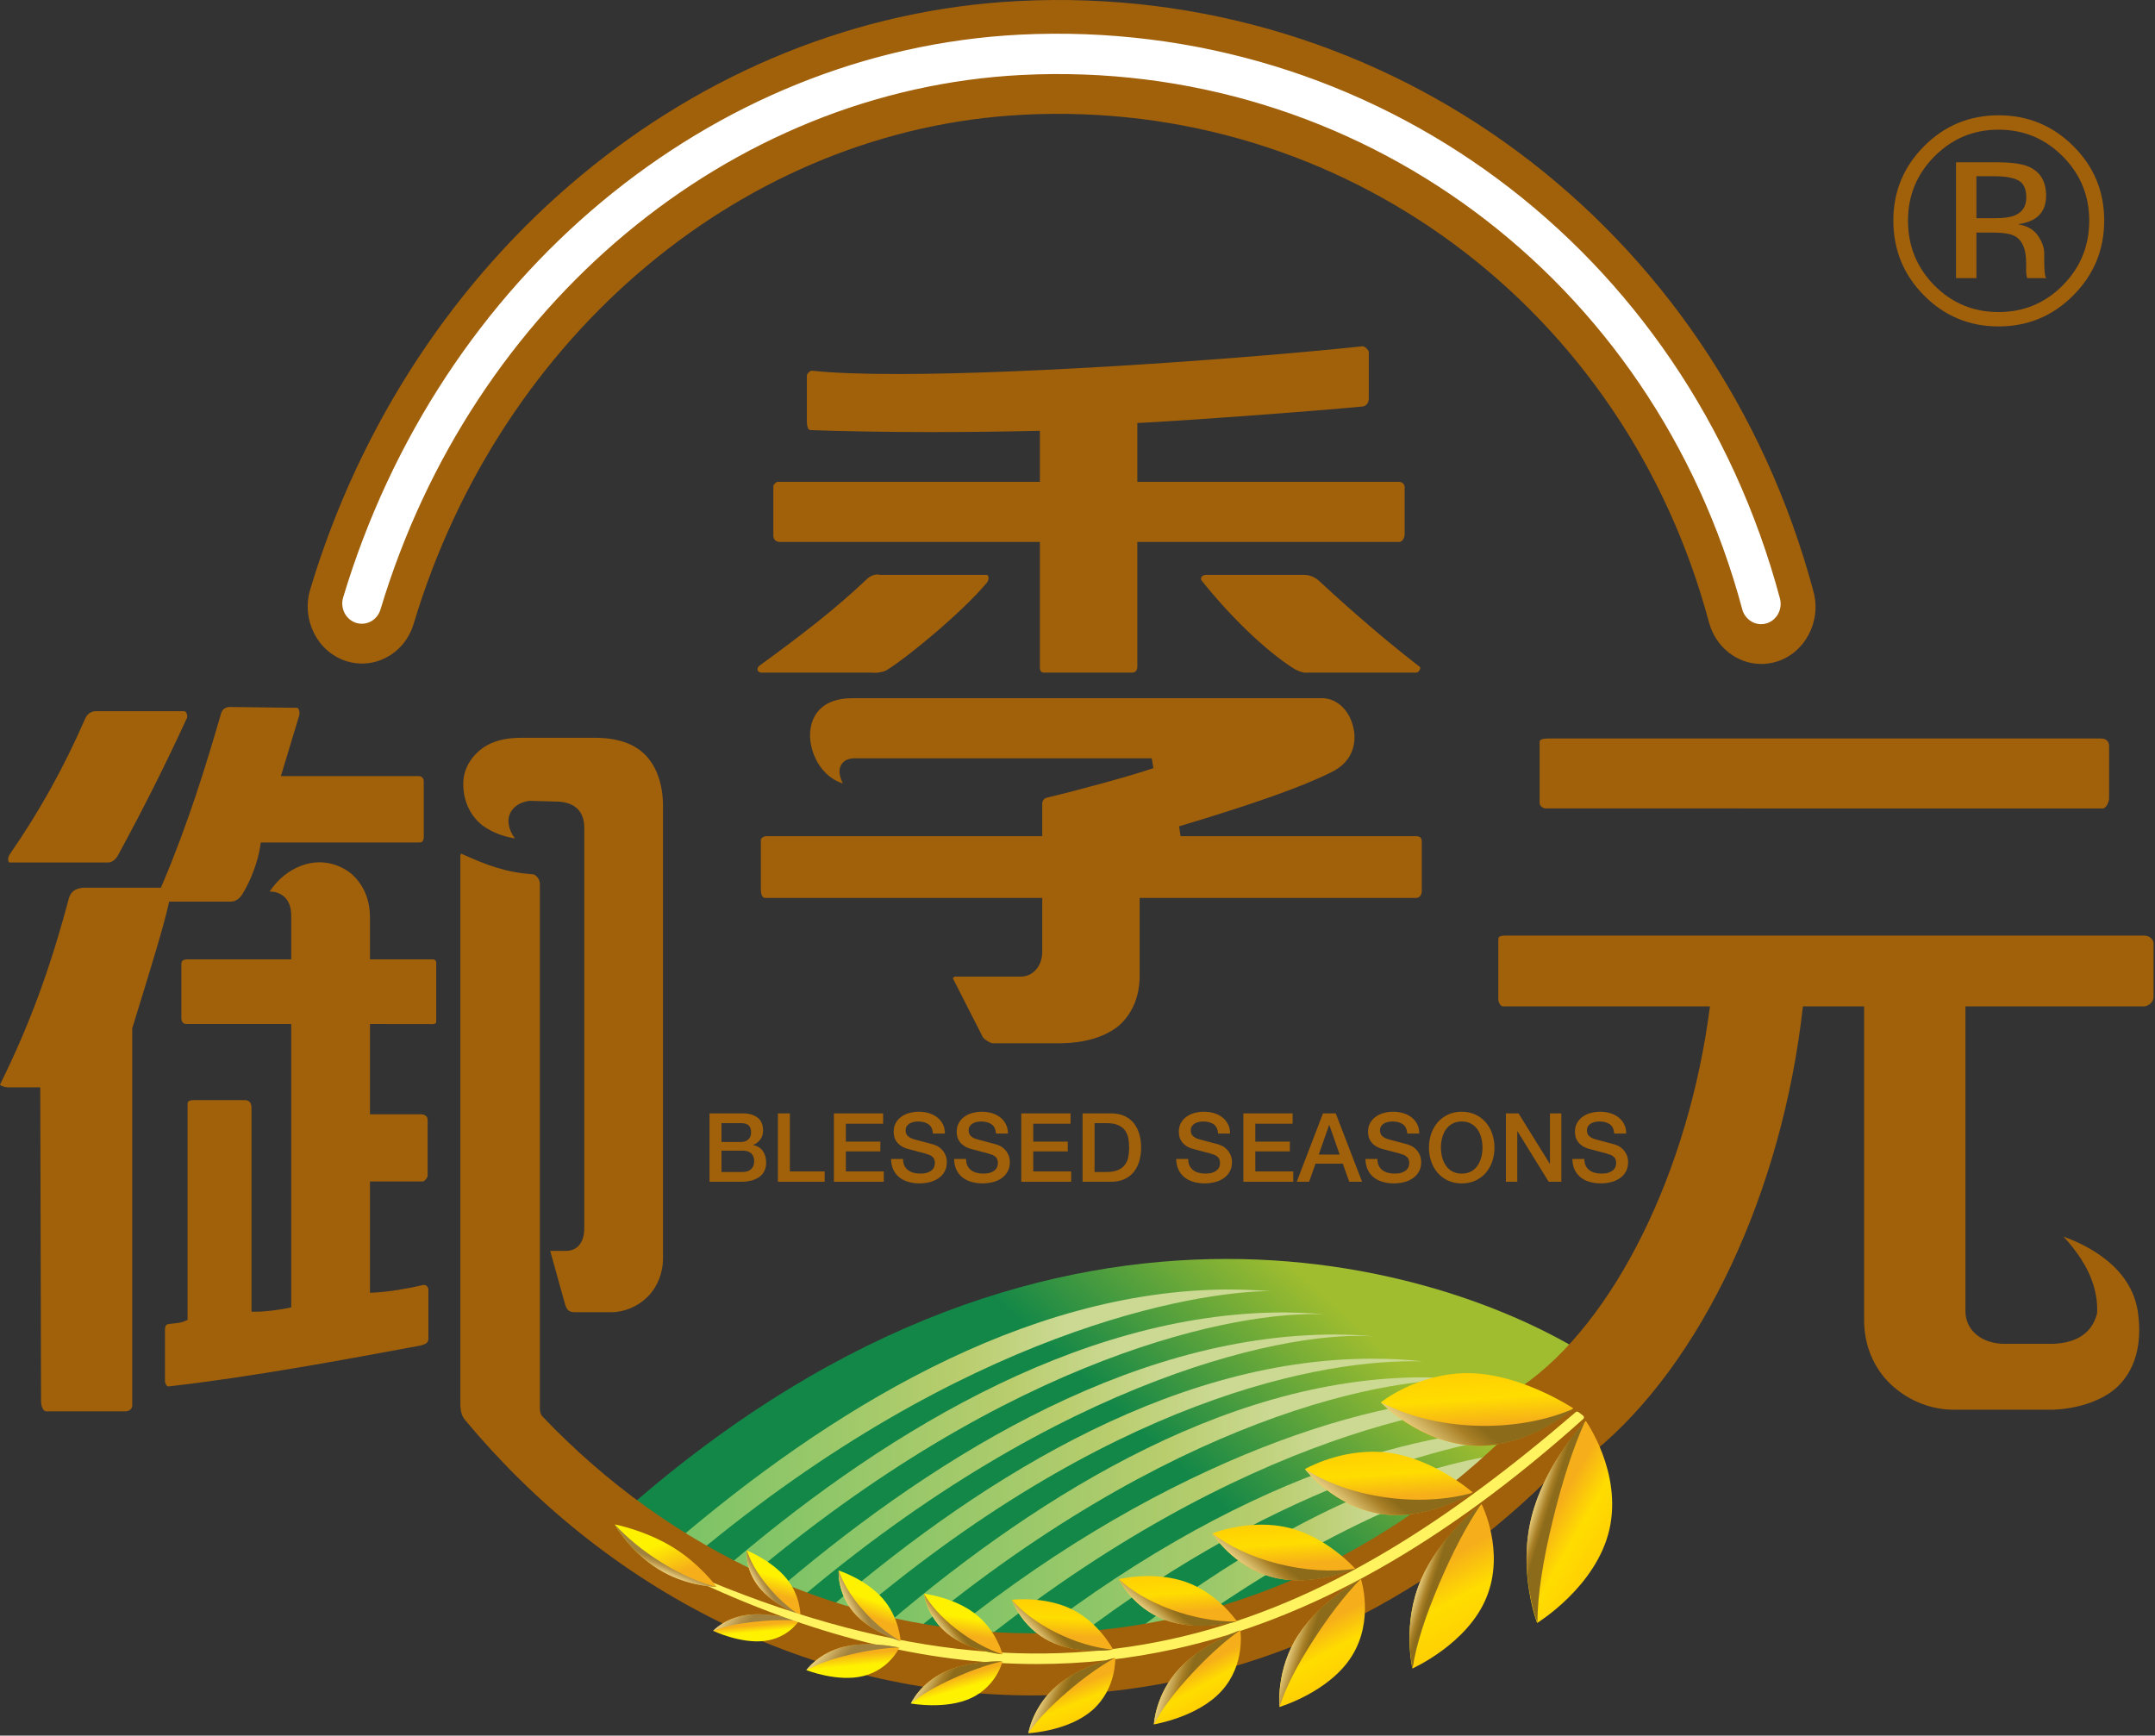 <?xml version="1.0" encoding="UTF-8" standalone="no"?>
<!DOCTYPE svg PUBLIC "-//W3C//DTD SVG 1.1//EN" "http://www.w3.org/Graphics/SVG/1.1/DTD/svg11.dtd">
<svg width="100%" height="100%" viewBox="0 0 591 476" version="1.1" xmlns="http://www.w3.org/2000/svg" xmlns:xlink="http://www.w3.org/1999/xlink" xml:space="preserve" xmlns:serif="http://www.serif.com/" style="fill-rule:evenodd;clip-rule:evenodd;stroke-linejoin:round;stroke-miterlimit:2;">
    <rect x="0" y="0" width="591" height="476" fill="#333333" stroke="none"/>
    <g id="Layer-1" serif:id="Layer 1" transform="matrix(4.167,0,0,4.167,0,0)">
        <g transform="matrix(1,0,0,1,47.484,73.922)">
            <path d="M0,3.214L1.394,3.214C1.634,3.214 1.819,3.152 1.952,3.027C2.084,2.904 2.151,2.729 2.151,2.501C2.151,2.278 2.084,2.108 1.952,1.987C1.819,1.867 1.634,1.809 1.394,1.809L0,1.809L0,3.214ZM0,1.24L1.287,1.24C1.476,1.24 1.634,1.187 1.759,1.079C1.886,0.972 1.948,0.818 1.948,0.616C1.948,0.389 1.892,0.23 1.778,0.137C1.665,0.045 1.5,-0.002 1.287,-0.002L0,-0.002L0,1.24ZM-0.788,-0.644L1.4,-0.644C1.804,-0.644 2.127,-0.553 2.372,-0.367C2.614,-0.182 2.736,0.097 2.736,0.472C2.736,0.697 2.682,0.893 2.57,1.055C2.459,1.216 2.3,1.341 2.094,1.43L2.094,1.443C2.372,1.501 2.581,1.633 2.724,1.836C2.868,2.04 2.939,2.295 2.939,2.602C2.939,2.778 2.907,2.943 2.844,3.097C2.781,3.25 2.682,3.384 2.547,3.494C2.413,3.607 2.241,3.694 2.031,3.76C1.821,3.824 1.57,3.858 1.28,3.858L-0.788,3.858L-0.788,-0.644Z" style="fill:rgb(161,96,10);fill-rule:nonzero;"/>
        </g>
        <g transform="matrix(1,0,0,1,51.197,77.78)">
            <path d="M0,-4.502L0.788,-4.502L0.788,-0.682L3.077,-0.682L3.077,0L0,0L0,-4.502Z" style="fill:rgb(161,96,10);fill-rule:nonzero;"/>
        </g>
        <g transform="matrix(1,0,0,1,54.881,77.78)">
            <path d="M0,-4.502L3.241,-4.502L3.241,-3.821L0.788,-3.821L0.788,-2.643L3.059,-2.643L3.059,-1.999L0.788,-1.999L0.788,-0.682L3.285,-0.682L3.285,0L0,0L0,-4.502Z" style="fill:rgb(161,96,10);fill-rule:nonzero;"/>
        </g>
        <g transform="matrix(1,0,0,1,59.433,74.778)">
            <path d="M0,1.5C0,1.673 0.029,1.819 0.088,1.941C0.146,2.063 0.229,2.163 0.333,2.24C0.439,2.318 0.56,2.376 0.696,2.41C0.833,2.446 0.982,2.464 1.141,2.464C1.313,2.464 1.461,2.445 1.582,2.405C1.704,2.364 1.804,2.313 1.879,2.25C1.955,2.187 2.01,2.115 2.043,2.032C2.077,1.95 2.094,1.867 2.094,1.783C2.094,1.611 2.055,1.484 1.976,1.401C1.899,1.32 1.814,1.263 1.721,1.229C1.562,1.17 1.376,1.114 1.163,1.062C0.951,1.009 0.689,0.94 0.378,0.856C0.185,0.806 0.023,0.74 -0.104,0.658C-0.233,0.575 -0.335,0.484 -0.41,0.384C-0.486,0.283 -0.54,0.176 -0.571,0.062C-0.603,-0.052 -0.618,-0.167 -0.618,-0.284C-0.618,-0.512 -0.571,-0.708 -0.476,-0.874C-0.382,-1.04 -0.256,-1.178 -0.101,-1.287C0.055,-1.396 0.23,-1.478 0.429,-1.53C0.626,-1.582 0.826,-1.608 1.028,-1.608C1.263,-1.608 1.484,-1.579 1.693,-1.517C1.901,-1.457 2.083,-1.365 2.241,-1.243C2.399,-1.121 2.525,-0.971 2.617,-0.793C2.709,-0.613 2.755,-0.406 2.755,-0.171L1.967,-0.171C1.946,-0.461 1.847,-0.666 1.67,-0.786C1.495,-0.905 1.27,-0.966 0.997,-0.966C0.903,-0.966 0.81,-0.956 0.712,-0.938C0.616,-0.918 0.527,-0.887 0.448,-0.843C0.367,-0.798 0.301,-0.739 0.249,-0.663C0.196,-0.588 0.17,-0.492 0.17,-0.38C0.17,-0.22 0.219,-0.094 0.318,-0.005C0.417,0.086 0.546,0.154 0.707,0.2C0.723,0.205 0.789,0.223 0.905,0.254C1.02,0.285 1.15,0.32 1.292,0.358C1.436,0.396 1.575,0.434 1.712,0.469C1.849,0.505 1.946,0.53 2.005,0.548C2.152,0.595 2.281,0.657 2.389,0.736C2.499,0.816 2.59,0.908 2.664,1.011C2.738,1.114 2.792,1.225 2.828,1.343C2.864,1.46 2.882,1.577 2.882,1.695C2.882,1.947 2.831,2.163 2.727,2.341C2.625,2.521 2.489,2.667 2.32,2.78C2.152,2.893 1.96,2.976 1.747,3.028C1.532,3.081 1.313,3.108 1.09,3.108C0.834,3.108 0.592,3.077 0.366,3.013C0.139,2.95 -0.06,2.854 -0.227,2.723C-0.395,2.593 -0.53,2.426 -0.63,2.222C-0.731,2.018 -0.784,1.776 -0.788,1.5L0,1.5Z" style="fill:rgb(161,96,10);fill-rule:nonzero;"/>
        </g>
        <g transform="matrix(1,0,0,1,63.581,74.778)">
            <path d="M0,1.5C0,1.673 0.029,1.819 0.089,1.941C0.146,2.063 0.229,2.163 0.334,2.24C0.439,2.318 0.56,2.376 0.696,2.41C0.833,2.446 0.982,2.464 1.141,2.464C1.313,2.464 1.461,2.445 1.582,2.405C1.704,2.364 1.804,2.313 1.879,2.25C1.955,2.187 2.01,2.115 2.043,2.032C2.077,1.95 2.094,1.867 2.094,1.783C2.094,1.611 2.055,1.484 1.977,1.401C1.899,1.32 1.813,1.263 1.721,1.229C1.562,1.17 1.376,1.114 1.163,1.062C0.951,1.009 0.689,0.94 0.379,0.856C0.185,0.806 0.023,0.74 -0.104,0.658C-0.232,0.575 -0.335,0.484 -0.409,0.384C-0.485,0.283 -0.539,0.176 -0.571,0.062C-0.603,-0.052 -0.618,-0.167 -0.618,-0.284C-0.618,-0.512 -0.571,-0.708 -0.476,-0.874C-0.382,-1.04 -0.256,-1.178 -0.101,-1.287C0.055,-1.396 0.23,-1.478 0.429,-1.53C0.626,-1.582 0.826,-1.608 1.028,-1.608C1.263,-1.608 1.484,-1.579 1.693,-1.517C1.901,-1.457 2.084,-1.365 2.241,-1.243C2.399,-1.121 2.524,-0.971 2.616,-0.793C2.71,-0.613 2.756,-0.406 2.756,-0.171L1.968,-0.171C1.946,-0.461 1.848,-0.666 1.671,-0.786C1.495,-0.905 1.27,-0.966 0.997,-0.966C0.903,-0.966 0.81,-0.956 0.712,-0.938C0.616,-0.918 0.527,-0.887 0.448,-0.843C0.367,-0.798 0.302,-0.739 0.249,-0.663C0.196,-0.588 0.17,-0.492 0.17,-0.38C0.17,-0.22 0.22,-0.094 0.318,-0.005C0.417,0.086 0.547,0.154 0.707,0.2C0.724,0.205 0.789,0.223 0.905,0.254C1.021,0.285 1.15,0.32 1.292,0.358C1.436,0.396 1.575,0.434 1.712,0.469C1.849,0.505 1.946,0.53 2.006,0.548C2.152,0.595 2.281,0.657 2.39,0.736C2.499,0.816 2.591,0.908 2.664,1.011C2.737,1.114 2.792,1.225 2.828,1.343C2.864,1.46 2.882,1.577 2.882,1.695C2.882,1.947 2.83,2.163 2.728,2.341C2.625,2.521 2.489,2.667 2.32,2.78C2.152,2.893 1.961,2.976 1.747,3.028C1.532,3.081 1.313,3.108 1.091,3.108C0.834,3.108 0.593,3.077 0.366,3.013C0.139,2.95 -0.06,2.854 -0.228,2.723C-0.396,2.593 -0.529,2.426 -0.63,2.222C-0.73,2.018 -0.783,1.776 -0.788,1.5L0,1.5Z" style="fill:rgb(161,96,10);fill-rule:nonzero;"/>
        </g>
        <g transform="matrix(1,0,0,1,67.214,77.78)">
            <path d="M0,-4.502L3.242,-4.502L3.242,-3.821L0.789,-3.821L0.789,-2.643L3.06,-2.643L3.06,-1.999L0.789,-1.999L0.789,-0.682L3.285,-0.682L3.285,0L0,0L0,-4.502Z" style="fill:rgb(161,96,10);fill-rule:nonzero;"/>
        </g>
        <g transform="matrix(1,0,0,1,72.037,73.922)">
            <path d="M0,3.214L0.776,3.214C1.083,3.214 1.334,3.173 1.53,3.091C1.725,3.009 1.878,2.896 1.99,2.751C2.101,2.606 2.177,2.436 2.218,2.239C2.257,2.044 2.276,1.833 2.276,1.606C2.276,1.379 2.257,1.168 2.218,0.972C2.177,0.777 2.101,0.607 1.99,0.461C1.878,0.317 1.725,0.202 1.53,0.121C1.334,0.039 1.083,-0.002 0.776,-0.002L0,-0.002L0,3.214ZM-0.788,-0.644L1.079,-0.644C1.424,-0.644 1.723,-0.587 1.975,-0.469C2.227,-0.35 2.433,-0.19 2.593,0.014C2.751,0.217 2.87,0.457 2.948,0.73C3.025,1.003 3.064,1.295 3.064,1.606C3.064,1.917 3.025,2.209 2.948,2.483C2.87,2.755 2.751,2.994 2.593,3.197C2.433,3.402 2.227,3.563 1.975,3.68C1.723,3.798 1.424,3.858 1.079,3.858L-0.788,3.858L-0.788,-0.644Z" style="fill:rgb(161,96,10);fill-rule:nonzero;"/>
        </g>
        <g transform="matrix(1,0,0,1,78.2,74.778)">
            <path d="M0,1.5C0,1.673 0.028,1.819 0.088,1.941C0.146,2.063 0.228,2.163 0.333,2.24C0.438,2.318 0.56,2.376 0.696,2.41C0.833,2.446 0.981,2.464 1.141,2.464C1.312,2.464 1.461,2.445 1.582,2.405C1.703,2.364 1.804,2.313 1.878,2.25C1.954,2.187 2.009,2.115 2.043,2.032C2.076,1.95 2.093,1.867 2.093,1.783C2.093,1.611 2.054,1.484 1.976,1.401C1.898,1.32 1.813,1.263 1.721,1.229C1.562,1.17 1.376,1.114 1.163,1.062C0.95,1.009 0.689,0.94 0.378,0.856C0.185,0.806 0.023,0.74 -0.104,0.658C-0.233,0.575 -0.335,0.484 -0.41,0.384C-0.486,0.283 -0.54,0.176 -0.571,0.062C-0.603,-0.052 -0.618,-0.167 -0.618,-0.284C-0.618,-0.512 -0.571,-0.708 -0.477,-0.874C-0.382,-1.04 -0.257,-1.178 -0.102,-1.287C0.055,-1.396 0.23,-1.478 0.429,-1.53C0.625,-1.582 0.826,-1.608 1.027,-1.608C1.263,-1.608 1.484,-1.579 1.692,-1.517C1.9,-1.457 2.083,-1.365 2.241,-1.243C2.398,-1.121 2.524,-0.971 2.616,-0.793C2.709,-0.613 2.755,-0.406 2.755,-0.171L1.967,-0.171C1.945,-0.461 1.847,-0.666 1.67,-0.786C1.494,-0.905 1.27,-0.966 0.996,-0.966C0.903,-0.966 0.809,-0.956 0.712,-0.938C0.615,-0.918 0.527,-0.887 0.447,-0.843C0.367,-0.798 0.301,-0.739 0.248,-0.663C0.195,-0.588 0.17,-0.492 0.17,-0.38C0.17,-0.22 0.219,-0.094 0.317,-0.005C0.416,0.086 0.546,0.154 0.706,0.2C0.723,0.205 0.789,0.223 0.904,0.254C1.02,0.285 1.149,0.32 1.292,0.358C1.435,0.396 1.575,0.434 1.712,0.469C1.848,0.505 1.945,0.53 2.005,0.548C2.151,0.595 2.28,0.657 2.389,0.736C2.498,0.816 2.59,0.908 2.663,1.011C2.737,1.114 2.792,1.225 2.828,1.343C2.863,1.46 2.882,1.577 2.882,1.695C2.882,1.947 2.83,2.163 2.727,2.341C2.624,2.521 2.488,2.667 2.319,2.78C2.151,2.893 1.96,2.976 1.746,3.028C1.531,3.081 1.312,3.108 1.09,3.108C0.834,3.108 0.592,3.077 0.365,3.013C0.139,2.95 -0.06,2.854 -0.228,2.723C-0.396,2.593 -0.53,2.426 -0.631,2.222C-0.731,2.018 -0.784,1.776 -0.789,1.5L0,1.5Z" style="fill:rgb(161,96,10);fill-rule:nonzero;"/>
        </g>
        <g transform="matrix(1,0,0,1,81.831,77.78)">
            <path d="M0,-4.502L3.241,-4.502L3.241,-3.821L0.788,-3.821L0.788,-2.643L3.059,-2.643L3.059,-1.999L0.788,-1.999L0.788,-0.682L3.284,-0.682L3.284,0L0,0L0,-4.502Z" style="fill:rgb(161,96,10);fill-rule:nonzero;"/>
        </g>
        <g transform="matrix(1,0,0,1,86.793,75.069)">
            <path d="M0,0.92L1.375,0.92L0.699,-1.017L0.681,-1.017L0,0.92ZM0.277,-1.791L1.116,-1.791L2.851,2.711L2.005,2.711L1.583,1.52L-0.215,1.52L-0.637,2.711L-1.45,2.711L0.277,-1.791Z" style="fill:rgb(161,96,10);fill-rule:nonzero;"/>
        </g>
        <g transform="matrix(1,0,0,1,90.653,74.778)">
            <path d="M0,1.5C0,1.673 0.029,1.819 0.088,1.941C0.146,2.063 0.229,2.163 0.333,2.24C0.438,2.318 0.56,2.376 0.696,2.41C0.833,2.446 0.981,2.464 1.141,2.464C1.313,2.464 1.461,2.445 1.582,2.405C1.704,2.364 1.804,2.313 1.879,2.25C1.955,2.187 2.01,2.115 2.043,2.032C2.076,1.95 2.094,1.867 2.094,1.783C2.094,1.611 2.055,1.484 1.976,1.401C1.898,1.32 1.813,1.263 1.721,1.229C1.562,1.17 1.376,1.114 1.163,1.062C0.95,1.009 0.689,0.94 0.378,0.856C0.185,0.806 0.023,0.74 -0.104,0.658C-0.233,0.575 -0.335,0.484 -0.41,0.384C-0.486,0.283 -0.54,0.176 -0.571,0.062C-0.603,-0.052 -0.618,-0.167 -0.618,-0.284C-0.618,-0.512 -0.571,-0.708 -0.476,-0.874C-0.382,-1.04 -0.257,-1.178 -0.101,-1.287C0.055,-1.396 0.23,-1.478 0.429,-1.53C0.626,-1.582 0.826,-1.608 1.027,-1.608C1.263,-1.608 1.484,-1.579 1.692,-1.517C1.9,-1.457 2.083,-1.365 2.241,-1.243C2.399,-1.121 2.524,-0.971 2.616,-0.793C2.709,-0.613 2.755,-0.406 2.755,-0.171L1.967,-0.171C1.945,-0.461 1.847,-0.666 1.67,-0.786C1.494,-0.905 1.27,-0.966 0.996,-0.966C0.903,-0.966 0.81,-0.956 0.712,-0.938C0.615,-0.918 0.527,-0.887 0.447,-0.843C0.367,-0.798 0.301,-0.739 0.248,-0.663C0.195,-0.588 0.17,-0.492 0.17,-0.38C0.17,-0.22 0.219,-0.094 0.317,-0.005C0.416,0.086 0.546,0.154 0.706,0.2C0.723,0.205 0.789,0.223 0.904,0.254C1.02,0.285 1.149,0.32 1.292,0.358C1.436,0.396 1.575,0.434 1.712,0.469C1.849,0.505 1.945,0.53 2.005,0.548C2.151,0.595 2.28,0.657 2.389,0.736C2.499,0.816 2.591,0.908 2.663,1.011C2.737,1.114 2.792,1.225 2.828,1.343C2.863,1.46 2.882,1.577 2.882,1.695C2.882,1.947 2.83,2.163 2.728,2.341C2.624,2.521 2.488,2.667 2.319,2.78C2.151,2.893 1.96,2.976 1.746,3.028C1.531,3.081 1.313,3.108 1.09,3.108C0.834,3.108 0.592,3.077 0.366,3.013C0.139,2.95 -0.06,2.854 -0.228,2.723C-0.396,2.593 -0.53,2.426 -0.631,2.222C-0.731,2.018 -0.784,1.776 -0.788,1.5L0,1.5Z" style="fill:rgb(161,96,10);fill-rule:nonzero;"/>
        </g>
        <g transform="matrix(1,0,0,1,96.201,77.244)">
            <path d="M0,-3.431C-0.24,-3.431 -0.447,-3.382 -0.622,-3.285C-0.795,-3.19 -0.937,-3.06 -1.047,-2.899C-1.155,-2.736 -1.237,-2.552 -1.29,-2.346C-1.343,-2.141 -1.368,-1.93 -1.368,-1.716C-1.368,-1.501 -1.343,-1.29 -1.29,-1.084C-1.237,-0.878 -1.155,-0.695 -1.047,-0.534C-0.937,-0.371 -0.795,-0.243 -0.622,-0.146C-0.447,-0.049 -0.24,-0.001 0,-0.001C0.239,-0.001 0.446,-0.049 0.621,-0.146C0.796,-0.243 0.937,-0.371 1.047,-0.534C1.156,-0.695 1.237,-0.878 1.289,-1.084C1.342,-1.29 1.368,-1.501 1.368,-1.716C1.368,-1.93 1.342,-2.141 1.289,-2.346C1.237,-2.552 1.156,-2.736 1.047,-2.899C0.937,-3.06 0.796,-3.19 0.621,-3.285C0.446,-3.382 0.239,-3.431 0,-3.431M0,-4.074C0.337,-4.074 0.638,-4.011 0.904,-3.885C1.172,-3.758 1.398,-3.588 1.583,-3.374C1.768,-3.16 1.91,-2.91 2.008,-2.624C2.106,-2.337 2.156,-2.035 2.156,-1.716C2.156,-1.392 2.106,-1.087 2.008,-0.801C1.91,-0.516 1.768,-0.265 1.583,-0.051C1.398,0.164 1.172,0.333 0.904,0.457C0.638,0.58 0.337,0.643 0,0.643C-0.336,0.643 -0.639,0.58 -0.905,0.457C-1.173,0.333 -1.397,0.164 -1.582,-0.051C-1.769,-0.265 -1.909,-0.516 -2.009,-0.801C-2.107,-1.087 -2.156,-1.392 -2.156,-1.716C-2.156,-2.035 -2.107,-2.337 -2.009,-2.624C-1.909,-2.91 -1.769,-3.16 -1.582,-3.374C-1.397,-3.588 -1.173,-3.758 -0.905,-3.885C-0.639,-4.011 -0.336,-4.074 0,-4.074" style="fill:rgb(161,96,10);fill-rule:nonzero;"/>
        </g>
        <g transform="matrix(1,0,0,1,99.108,77.78)">
            <path d="M0,-4.502L0.832,-4.502L2.888,-1.187L2.9,-1.187L2.9,-4.502L3.651,-4.502L3.651,0L2.818,0L0.77,-3.312L0.75,-3.312L0.75,0L0,0L0,-4.502Z" style="fill:rgb(161,96,10);fill-rule:nonzero;"/>
        </g>
        <g transform="matrix(1,0,0,1,104.271,74.778)">
            <path d="M0,1.5C0,1.673 0.029,1.819 0.089,1.941C0.147,2.063 0.229,2.163 0.334,2.24C0.439,2.318 0.561,2.376 0.697,2.41C0.833,2.446 0.982,2.464 1.142,2.464C1.313,2.464 1.462,2.445 1.582,2.405C1.704,2.364 1.804,2.313 1.879,2.25C1.955,2.187 2.01,2.115 2.044,2.032C2.077,1.95 2.094,1.867 2.094,1.783C2.094,1.611 2.055,1.484 1.977,1.401C1.899,1.32 1.814,1.263 1.722,1.229C1.562,1.17 1.377,1.114 1.164,1.062C0.951,1.009 0.69,0.94 0.379,0.856C0.186,0.806 0.024,0.74 -0.104,0.658C-0.232,0.575 -0.334,0.484 -0.409,0.384C-0.485,0.283 -0.539,0.176 -0.57,0.062C-0.602,-0.052 -0.617,-0.167 -0.617,-0.284C-0.617,-0.512 -0.57,-0.708 -0.476,-0.874C-0.381,-1.04 -0.256,-1.178 -0.101,-1.287C0.056,-1.396 0.231,-1.478 0.43,-1.53C0.626,-1.582 0.827,-1.608 1.028,-1.608C1.264,-1.608 1.485,-1.579 1.693,-1.517C1.901,-1.457 2.084,-1.365 2.242,-1.243C2.399,-1.121 2.525,-0.971 2.617,-0.793C2.71,-0.613 2.756,-0.406 2.756,-0.171L1.968,-0.171C1.946,-0.461 1.848,-0.666 1.671,-0.786C1.495,-0.905 1.271,-0.966 0.997,-0.966C0.904,-0.966 0.81,-0.956 0.713,-0.938C0.616,-0.918 0.527,-0.887 0.448,-0.843C0.368,-0.798 0.302,-0.739 0.249,-0.663C0.196,-0.588 0.171,-0.492 0.171,-0.38C0.171,-0.22 0.22,-0.094 0.318,-0.005C0.417,0.086 0.547,0.154 0.707,0.2C0.724,0.205 0.79,0.223 0.905,0.254C1.021,0.285 1.15,0.32 1.293,0.358C1.436,0.396 1.576,0.434 1.712,0.469C1.849,0.505 1.946,0.53 2.006,0.548C2.152,0.595 2.281,0.657 2.39,0.736C2.499,0.816 2.591,0.908 2.664,1.011C2.738,1.114 2.793,1.225 2.828,1.343C2.864,1.46 2.883,1.577 2.883,1.695C2.883,1.947 2.831,2.163 2.728,2.341C2.625,2.521 2.489,2.667 2.32,2.78C2.152,2.893 1.961,2.976 1.747,3.028C1.532,3.081 1.313,3.108 1.091,3.108C0.835,3.108 0.593,3.077 0.366,3.013C0.14,2.95 -0.059,2.854 -0.227,2.723C-0.395,2.593 -0.529,2.426 -0.63,2.222C-0.73,2.018 -0.783,1.776 -0.788,1.5L0,1.5Z" style="fill:rgb(161,96,10);fill-rule:nonzero;"/>
        </g>
        <g transform="matrix(2.26,14.681,14.681,-2.26,73.289,96.553)">
            <path d="M-0.146,-2.157C0.334,-1.715 0.67,-1.124 0.775,-0.444C0.928,0.549 0.554,1.508 -0.146,2.177C-0.383,1.915 -0.721,1.375 -0.835,0.635C-0.951,-0.117 -0.835,-1.075 -0.146,-2.157Z" style="fill:url(#_Linear1);fill-rule:nonzero;"/>
        </g>
        <g transform="matrix(15.368,36.42,36.42,-15.368,69.836,80.931)">
            <path d="M0.5,-0.546C0.51,-0.533 0.519,-0.52 0.528,-0.507C0.356,0.044 0.435,0.415 0.5,0.54C0.486,0.514 0.473,0.487 0.461,0.46C0.33,0.15 0.398,-0.234 0.5,-0.546Z" style="fill:url(#_Linear2);fill-rule:nonzero;"/>
        </g>
        <g transform="matrix(15.27,36.187,36.187,-15.27,56.385,75.541)">
            <path d="M0.491,-0.539C0.502,-0.532 0.514,-0.524 0.524,-0.516C0.352,0.048 0.442,0.428 0.491,0.546C0.481,0.526 0.471,0.505 0.462,0.484C0.327,0.164 0.39,-0.222 0.491,-0.539Z" style="fill:url(#_Linear3);fill-rule:nonzero;"/>
        </g>
        <g transform="matrix(15.577,36.51,36.51,-15.577,59.555,76.956)">
            <path d="M0.494,-0.542C0.504,-0.534 0.515,-0.525 0.525,-0.517C0.35,0.044 0.433,0.418 0.494,0.545C0.483,0.525 0.474,0.505 0.465,0.485C0.329,0.166 0.393,-0.226 0.494,-0.542Z" style="fill:url(#_Linear4);fill-rule:nonzero;"/>
        </g>
        <g transform="matrix(15.723,36.573,36.573,-15.723,62.859,78.257)">
            <path d="M0.498,-0.547C0.507,-0.538 0.517,-0.529 0.526,-0.52C0.349,0.048 0.437,0.427 0.498,0.541C0.487,0.522 0.478,0.502 0.469,0.482C0.332,0.163 0.398,-0.231 0.498,-0.547Z" style="fill:url(#_Linear5);fill-rule:nonzero;"/>
        </g>
        <g transform="matrix(15.466,36.557,36.557,-15.466,66.088,79.882)">
            <path d="M0.496,-0.542C0.506,-0.531 0.515,-0.521 0.524,-0.51C0.347,0.04 0.428,0.396 0.496,0.544C0.482,0.519 0.47,0.494 0.459,0.468C0.326,0.153 0.394,-0.23 0.496,-0.542Z" style="fill:url(#_Linear6);fill-rule:nonzero;"/>
        </g>
        <g transform="matrix(14.832,36.167,36.167,-14.832,73.556,82.248)">
            <path d="M0.5,-0.54C0.511,-0.523 0.521,-0.505 0.531,-0.486C0.36,0.083 0.458,0.453 0.5,0.541C0.487,0.523 0.474,0.499 0.463,0.472C0.389,0.291 0.358,-0.089 0.5,-0.54Z" style="fill:url(#_Linear7);fill-rule:nonzero;"/>
        </g>
        <g transform="matrix(34.859,0,0,-34.859,66.54,101.434)">
            <path d="M0,-0.214C0.019,-0.215 0.038,-0.215 0.057,-0.215C0.065,-0.215 0.073,-0.215 0.081,-0.215C0.487,0.108 0.833,0.186 0.992,0.206C0.994,0.209 0.997,0.212 1,0.215C0.791,0.213 0.434,0.134 0,-0.214Z" style="fill:url(#_Linear8);fill-rule:nonzero;"/>
        </g>
        <g transform="matrix(26.846,0,0,-26.846,73.03,102.128)">
            <path d="M0.231,-0.075C0.152,-0.128 0.075,-0.185 0,-0.244C0.021,-0.242 0.042,-0.24 0.063,-0.237C0.066,-0.236 0.069,-0.236 0.072,-0.235C0.093,-0.232 0.114,-0.229 0.135,-0.225L0.135,-0.225C0.455,0.012 0.732,0.14 0.951,0.196L0.951,0.196C0.967,0.212 0.984,0.228 1,0.244C1,0.244 1,0.244 1,0.244C0.742,0.216 0.476,0.089 0.231,-0.075Z" style="fill:url(#_Linear9);fill-rule:nonzero;"/>
        </g>
        <g transform="matrix(14.275,0,0,-14.275,82.185,102.706)">
            <path d="M0,-0.28C0.367,-0.157 0.705,0.034 1,0.28C0.674,0.163 0.327,-0.046 0,-0.28Z" style="fill:url(#_Linear10);fill-rule:nonzero;"/>
        </g>
        <g transform="matrix(1,0,0,1,101.328,52.952)">
            <path d="M0,-4.089L0,-0.112C0,0.126 0.254,0.255 0.385,0.255L37.052,0.259C37.288,0.259 37.479,-0.16 37.479,-0.435L37.479,-3.82C37.479,-4.018 37.41,-4.348 36.941,-4.348L0.642,-4.348C0,-4.348 0,-4.211 0,-4.089" style="fill:rgb(161,96,10);fill-rule:nonzero;"/>
        </g>
        <g transform="matrix(1,0,0,1,140.693,81.482)">
            <path d="M0,4.804C-0.282,3.029 -1.449,1.867 -2.382,1.203C-3.098,0.681 -3.97,0.234 -4.887,-0.09C-4.472,0.351 -4.089,0.834 -3.752,1.347C-2.986,2.52 -2.623,3.724 -2.673,4.927L-2.675,4.964L-2.685,5C-3.027,6.256 -4.012,6.917 -5.621,6.964L-8.75,6.964C-10.275,6.964 -11.341,6.076 -11.341,4.805L-11.341,-15.248L0.449,-15.248C0.592,-15.248 1.04,-15.439 1.04,-15.883L1.04,-19.377C1.04,-19.633 0.815,-19.905 0.398,-19.905L-41.595,-19.905C-42.083,-19.905 -42.083,-19.781 -42.083,-19.592L-42.083,-15.722C-42.083,-15.453 -41.895,-15.248 -41.8,-15.248L-28.156,-15.248C-29.527,-4.466 -34.439,5.578 -40.568,9.786C-40.568,9.786 -41.13,12.589 -41.853,13.284C-50.093,21.206 -60.869,26.017 -72.653,26.017C-85.187,26.017 -96.583,20.578 -104.996,11.74C-105.052,11.682 -105.162,11.533 -105.162,11.189L-105.162,-23.284C-105.162,-23.57 -105.318,-23.816 -105.573,-23.937C-107.45,-24.057 -108.718,-24.57 -110.298,-25.278L-110.339,-25.302C-110.366,-25.27 -110.396,-25.21 -110.396,-25.148L-110.396,10.919C-110.396,11.407 -110.278,11.711 -110.173,11.86C-110.106,11.952 -110.071,11.995 -110.071,11.995C-100.793,23.115 -87.457,30.106 -72.653,30.106C-59.705,30.106 -47.882,24.754 -38.913,15.972C-38.913,15.972 -36.295,14.48 -35.821,14.094C-28.723,8.304 -23.391,-3.039 -22.036,-15.248L-18.009,-15.248L-18.009,5.397C-18.009,7.043 -17.391,8.542 -16.267,9.617C-15.139,10.686 -13.634,11.299 -12.136,11.299L-5.575,11.299C-3.942,11.244 -2.355,10.7 -1.434,9.88C0.165,8.436 0.229,6.321 0,4.804" style="fill:rgb(161,96,10);fill-rule:nonzero;"/>
        </g>
        <g transform="matrix(1,0,0,1,37.248,52.597)">
            <path d="M0,29.73L-1.037,29.73L-0.09,33.137C0.045,33.618 0.16,33.768 0.616,33.768L2.975,33.768C3.837,33.768 4.728,33.394 5.359,32.767C6.012,32.123 6.387,31.192 6.387,30.213L6.387,0.448C6.387,-0.965 5.966,-2.165 5.203,-2.93C4.469,-3.666 3.356,-4.038 1.898,-4.038L-2.975,-4.038C-3.988,-4.038 -4.823,-3.818 -5.451,-3.388C-6.201,-2.853 -6.661,-2.101 -6.747,-1.28C-6.842,-0.054 -6.355,1.084 -5.452,1.761C-4.875,2.171 -4.174,2.449 -3.358,2.588C-3.587,2.277 -3.73,1.955 -3.764,1.662C-3.824,1.338 -3.754,1.013 -3.567,0.745C-3.333,0.412 -2.94,0.187 -2.402,0.11L-0.435,0.166C0.92,0.277 1.205,1.156 1.205,1.873L1.205,28.241C1.205,29.173 0.754,29.73 0,29.73" style="fill:rgb(161,96,10);fill-rule:nonzero;"/>
        </g>
        <g transform="matrix(1,0,0,1,11.129,80.079)">
            <path d="M0,-20.739L4.062,-20.739C4.592,-20.739 4.859,-21.295 4.859,-21.295C5.376,-22.124 5.853,-23.406 5.99,-24.343L6.033,-24.631L16.424,-24.631C16.613,-24.631 16.729,-24.654 16.759,-24.951L16.759,-28.678C16.759,-28.802 16.668,-28.998 16.424,-28.998L7.357,-28.998L8.563,-32.988C8.605,-33.144 8.577,-33.346 8.5,-33.448C8.468,-33.49 8.446,-33.493 8.418,-33.493L3.937,-33.549C3.689,-33.501 3.506,-33.431 3.407,-33.079C2.445,-29.749 1.233,-25.812 -0.453,-21.856L-0.541,-21.653L-5.651,-21.655C-6.185,-21.602 -6.458,-21.4 -6.593,-20.97C-7.838,-16.287 -9.18,-12.645 -11.088,-8.776C-11.124,-8.714 -11.127,-8.68 -11.129,-8.68C-11.109,-8.65 -10.977,-8.559 -10.659,-8.514L-8.48,-8.514L-8.428,12.107C-8.428,12.547 -8.258,12.81 -8.094,12.81L-2.829,12.81C-2.686,12.792 -2.573,12.736 -2.504,12.647C-2.436,12.56 -2.407,12.444 -2.426,12.271L-2.426,-12.394L-1.974,-13.868C-1.287,-16.098 -0.346,-19.154 -0.058,-20.474L0,-20.739Z" style="fill:rgb(161,96,10);fill-rule:nonzero;"/>
        </g>
        <g transform="matrix(1,0,0,1,0.624,46.806)">
            <path d="M0,9.958L6.515,9.958C6.738,9.958 6.992,9.765 7.147,9.475C8.814,6.413 10.246,3.562 11.671,0.467C11.712,0.401 11.711,0.242 11.644,0.117C11.602,0.039 11.55,0 11.49,0L5.694,0C5.216,0 5.023,0.383 4.973,0.51C3.588,3.697 1.95,6.64 -0.013,9.467C-0.111,9.657 -0.104,9.83 -0.051,9.917C-0.027,9.958 -0.008,9.958 0,9.958" style="fill:rgb(161,96,10);fill-rule:nonzero;"/>
        </g>
        <g transform="matrix(1,0,0,1,28.709,84.652)">
            <path d="M0,-21.301C0,-21.447 -0.117,-21.511 -0.231,-21.511L-4.36,-21.511L-4.36,-24.261C-4.36,-25.47 -4.787,-26.453 -5.616,-27.173C-6.21,-27.641 -6.944,-27.899 -7.684,-27.899C-8.091,-27.899 -8.496,-27.822 -8.888,-27.671C-9.713,-27.363 -10.421,-26.781 -10.966,-25.971C-10.95,-25.971 -10.934,-25.972 -10.917,-25.972C-10.688,-25.972 -10.469,-25.919 -10.302,-25.83C-9.956,-25.671 -9.542,-25.288 -9.542,-24.37L-9.542,-21.511L-16.338,-21.511C-16.744,-21.511 -16.774,-21.363 -16.774,-21.137L-16.774,-17.628C-16.774,-17.589 -16.765,-17.254 -16.441,-17.254L-9.542,-17.254L-9.542,1.399L-9.813,1.451C-10.389,1.563 -11.234,1.678 -11.824,1.678L-12.157,1.678L-12.157,-11.762C-12.157,-11.908 -12.2,-12.247 -12.593,-12.247L-15.928,-12.247C-16.344,-12.247 -16.364,-12.132 -16.364,-11.927L-16.364,2.22L-16.567,2.308C-16.782,2.4 -17.043,2.428 -17.296,2.454C-17.407,2.466 -17.517,2.476 -17.622,2.495C-17.708,2.509 -17.852,2.531 -17.852,2.874L-17.852,6.218C-17.852,6.333 -17.817,6.442 -17.757,6.518C-17.719,6.567 -17.672,6.598 -17.637,6.598L-17.606,6.595C-12.294,6 -5.898,4.811 -1.228,3.943L-1.078,3.916C-0.599,3.802 -0.514,3.687 -0.514,3.423L-0.514,0.243C-0.514,0.083 -0.625,-0.083 -0.822,-0.086C-1.938,0.178 -3.13,0.366 -4.009,0.416L-4.36,0.436L-4.36,-6.893L-0.898,-6.893C-0.747,-6.893 -0.565,-7.161 -0.565,-7.268L-0.565,-10.941C-0.565,-11.304 -0.957,-11.315 -1.001,-11.315L-4.36,-11.315L-4.36,-17.254L-0.342,-17.251C-0.315,-17.246 -0.289,-17.245 -0.262,-17.245C-0.133,-17.245 -0.049,-17.288 -0.018,-17.325C-0.003,-17.342 0.01,-17.366 0,-17.464L0,-21.301Z" style="fill:rgb(161,96,10);fill-rule:nonzero;"/>
        </g>
        <g transform="matrix(1,0,0,1,93.573,55.989)">
            <path d="M0,2.636L0,-0.589C0,-0.845 -0.115,-0.956 -0.385,-0.956L-15.876,-0.956L-15.972,-1.604C-11.096,-3.063 -7.842,-4.217 -6.014,-5.135C-4.368,-5.894 -4.223,-7.385 -4.599,-8.437C-4.924,-9.411 -5.704,-10.04 -6.588,-10.04L-6.693,-10.037L-37.47,-10.037C-38.587,-10.037 -39.413,-9.68 -39.861,-9.002C-40.365,-8.255 -40.394,-7.162 -39.935,-6.146C-39.636,-5.453 -39.018,-4.709 -38.1,-4.424C-38.258,-4.736 -38.359,-5.072 -38.31,-5.38C-38.27,-5.59 -38.092,-6.079 -37.316,-6.079L-17.773,-6.079L-17.663,-5.434C-19.087,-4.937 -22.662,-3.965 -24.664,-3.493C-24.875,-3.437 -24.98,-3.292 -24.98,-3.06L-24.98,-0.956L-43.164,-0.956C-43.263,-0.956 -43.498,-0.855 -43.498,-0.696L-43.498,2.582C-43.498,2.826 -43.424,3.111 -43.215,3.111L-24.98,3.111L-24.98,6.666C-24.98,7.59 -25.587,8.287 -26.391,8.287L-30.738,8.286C-30.78,8.299 -30.85,8.393 -30.864,8.397L-28.88,12.29C-28.714,12.489 -28.361,12.676 -28.237,12.676L-23.877,12.676C-22.229,12.676 -20.865,12.275 -19.943,11.524C-19.044,10.73 -18.568,9.589 -18.568,8.225L-18.568,3.111L-0.385,3.111C-0.15,3.111 0,2.925 0,2.636" style="fill:rgb(161,96,10);fill-rule:nonzero;"/>
        </g>
        <g transform="matrix(1,0,0,1,85.854,44.277)">
            <path d="M0,-6.439L-6.515,-6.439C-6.646,-6.439 -6.746,-6.361 -6.786,-6.283C-6.825,-6.208 -6.815,-6.131 -6.768,-6.063C-4.835,-3.647 -2.602,-1.503 -0.783,-0.324C-0.56,-0.168 -0.181,0 0.124,0C0.153,0 0.185,-0.002 0.257,-0.008L7.335,-0.008C7.462,-0.008 7.567,-0.122 7.604,-0.233C7.618,-0.275 7.633,-0.353 7.594,-0.382C4.734,-2.579 1.961,-5.112 0.914,-6.087C0.815,-6.17 0.458,-6.439 0,-6.439" style="fill:rgb(161,96,10);fill-rule:nonzero;"/>
        </g>
        <g transform="matrix(1,0,0,1,51.179,35.346)">
            <path d="M0,-3.634C-0.101,-3.634 -0.269,-3.449 -0.283,-3.375L-0.283,-0.097C-0.283,0.163 -0.116,0.324 0.153,0.324L17.259,0.324L17.259,8.555C17.259,8.895 17.405,8.923 17.542,8.923L23.338,8.923C23.504,8.923 23.672,8.809 23.672,8.555L23.672,0.324L40.932,0.324C41.11,0.324 41.266,0.029 41.266,-0.151L41.266,-3.321C41.266,-3.449 41.116,-3.634 40.88,-3.634L23.672,-3.634L23.672,-7.504L23.987,-7.521C28.089,-7.744 35.304,-8.291 38.515,-8.592C38.556,-8.598 38.907,-8.673 38.907,-9.125L38.907,-12.202C38.862,-12.337 38.643,-12.555 38.505,-12.557C31.586,-11.82 17.073,-10.729 7.892,-10.729C5.521,-10.729 3.631,-10.801 2.247,-10.948C2.128,-10.948 1.923,-10.746 1.923,-10.63L1.923,-7.674C1.923,-7.071 2.088,-7.05 2.166,-7.037C4.579,-6.952 7.276,-6.909 10.184,-6.909C12.401,-6.909 14.667,-6.934 16.918,-6.984L17.259,-6.992L17.259,-3.634L0,-3.634Z" style="fill:rgb(161,96,10);fill-rule:nonzero;"/>
        </g>
        <g transform="matrix(1,0,0,1,49.864,37.969)">
            <path d="M0,6.153C0.027,6.221 0.105,6.299 0.238,6.299L7.515,6.302C7.571,6.31 7.633,6.313 7.697,6.313C8.066,6.313 8.421,6.207 8.579,6.08C9.784,5.343 13.455,2.348 15.099,0.366C15.211,0.211 15.218,0.03 15.167,-0.067C15.14,-0.12 15.105,-0.131 15.063,-0.131L8.037,-0.131L7.99,-0.145C7.958,-0.155 7.92,-0.16 7.875,-0.16C7.635,-0.16 7.349,-0.016 7.239,0.099C5.12,2.113 2.842,3.865 0.106,5.852C0,5.951 -0.038,6.058 0,6.153" style="fill:rgb(161,96,10);fill-rule:nonzero;"/>
        </g>
        <g transform="matrix(1,0,0,1,22.914,-0.068)">
            <path d="M0,43.017C1.58,43.549 3.263,42.622 3.764,40.954C9.569,21.617 25.902,7.99 44.406,7.046C65.701,5.973 84.497,19.876 90.116,40.887C90.491,42.283 91.692,43.195 93,43.195C93.271,43.195 93.545,43.157 93.818,43.075C95.411,42.598 96.337,40.844 95.886,39.158C89.501,15.292 68.221,-0.532 44.117,0.71C23.123,1.78 4.61,17.181 -1.95,39.034C-2.451,40.703 -1.579,42.486 0,43.017" style="fill:rgb(161,96,10);fill-rule:nonzero;"/>
        </g>
        <g transform="matrix(1,0,0,1,69.622,36.257)">
            <path d="M0,-29.91C20.601,-29.91 38.48,-16.081 43.963,4.413C44.32,5.749 45.688,6.574 46.945,6.2C48.241,5.812 48.994,4.368 48.624,2.981C42.307,-20.634 21.243,-36.287 -2.562,-35.043C-23.314,-33.985 -41.619,-18.748 -48.109,2.872C-48.521,4.246 -47.811,5.715 -46.526,6.148L-46.525,6.149C-45.936,6.346 -45.305,6.298 -44.75,6.011C-44.145,5.698 -43.699,5.149 -43.493,4.463C-37.619,-15.106 -21.078,-28.896 -2.331,-29.851C-1.552,-29.89 -0.772,-29.91 0,-29.91M46.292,7.443C44.699,7.443 43.285,6.319 42.854,4.71C37.307,-16.026 18.749,-29.776 -2.272,-28.706C-20.536,-27.775 -36.66,-14.313 -42.395,4.793C-42.69,5.779 -43.34,6.573 -44.223,7.029C-45.058,7.46 -46.006,7.531 -46.891,7.235C-48.756,6.608 -49.795,4.503 -49.207,2.543C-42.578,-19.54 -23.856,-35.106 -2.62,-36.188C21.725,-37.441 43.272,-21.459 49.732,2.684C50.261,4.664 49.158,6.735 47.274,7.299C46.954,7.395 46.623,7.443 46.292,7.443" style="fill:rgb(161,96,10);fill-rule:nonzero;"/>
        </g>
        <g transform="matrix(1,0,0,1,115.905,1.748)">
            <path d="M0,38.76C-0.311,38.76 -0.598,38.543 -0.687,38.211C-6.598,16.113 -26.335,1.493 -48.704,2.614C-68.158,3.606 -85.321,17.909 -91.413,38.204C-91.531,38.601 -91.933,38.822 -92.309,38.696C-92.685,38.569 -92.893,38.144 -92.773,37.747C-86.502,16.853 -68.819,2.128 -48.772,1.106C-25.738,-0.062 -5.406,15.021 0.687,37.799C0.795,38.2 0.574,38.618 0.195,38.731C0.13,38.751 0.064,38.76 0,38.76" style="fill:white;fill-rule:nonzero;"/>
        </g>
        <g transform="matrix(1,0,0,1,69.599,38.487)">
            <path d="M0,-34.758C21.629,-34.758 40.411,-20.218 46.174,1.323C46.196,1.409 46.258,1.448 46.307,1.448C46.312,1.448 46.324,1.447 46.34,1.442C46.409,1.421 46.47,1.319 46.439,1.206C40.418,-21.301 20.304,-36.231 -2.438,-35.06C-22.243,-34.051 -39.716,-19.49 -45.918,1.172C-45.952,1.284 -45.894,1.389 -45.82,1.413C-45.716,1.395 -45.676,1.366 -45.656,1.301C-39.495,-19.227 -22.123,-33.694 -2.428,-34.698C-1.615,-34.738 -0.805,-34.758 0,-34.758M46.307,2.594C45.729,2.594 45.219,2.193 45.065,1.618C39.23,-20.196 19.737,-34.671 -2.37,-33.552C-21.581,-32.573 -38.535,-18.434 -44.558,1.63C-44.661,1.972 -44.898,2.263 -45.209,2.424C-45.514,2.581 -45.861,2.609 -46.186,2.5C-46.851,2.276 -47.223,1.533 -47.017,0.843C-40.675,-20.283 -22.784,-35.172 -2.496,-36.206C20.808,-37.367 41.386,-22.124 47.548,0.911C47.732,1.609 47.336,2.34 46.666,2.541C46.545,2.576 46.425,2.594 46.307,2.594" style="fill:white;fill-rule:nonzero;"/>
        </g>
        <g transform="matrix(-0.464,-7.047,-7.047,0.464,97.482,96.643)">
            <path d="M0.675,0.893C0.675,0.893 0.274,0.558 0.216,0.055C0.158,-0.448 0.502,-0.893 0.502,-0.893C0.502,-0.893 0.851,-0.438 0.892,0.045C0.893,0.053 0.893,0.06 0.894,0.067C0.925,0.539 0.675,0.893 0.675,0.893Z" style="fill:url(#_Linear11);fill-rule:nonzero;"/>
        </g>
        <g transform="matrix(2.507,-2.944,-2.944,-2.507,94.152,96.108)">
            <path d="M0.203,1.279C0.203,1.279 0.105,0.329 0.67,-0.404C1.193,-1.083 2.106,-1.261 2.235,-1.279C1.785,-1.058 1.315,-0.675 0.932,-0.187C0.541,0.312 0.305,0.83 0.205,1.278C0.204,1.278 0.203,1.279 0.203,1.279Z" style="fill:url(#_Linear12);fill-rule:nonzero;"/>
        </g>
        <g transform="matrix(1.264,-8.113,8.113,1.264,102.587,105.096)">
            <path d="M0.594,-0.314C0.143,-0.356 -0.234,-0.139 -0.234,-0.139C-0.234,-0.139 0.124,0.284 0.594,0.318C1.064,0.351 1.427,-0.003 1.427,-0.003C1.427,-0.003 1.045,-0.273 0.594,-0.314Z" style="fill:url(#_Linear13);fill-rule:nonzero;"/>
        </g>
        <g transform="matrix(1.159,0.365,-0.365,1.159,100.634,99.5)">
            <path d="M0.213,0.241C0.395,3.291 2.231,5.59 2.231,5.59C2.231,5.59 2.234,5.587 2.235,5.585C1.773,4.116 1.505,2.197 1.363,0.06C1.224,-2.031 1.227,-3.989 1.421,-5.591C1.241,-5.208 0.045,-2.588 0.213,0.241Z" style="fill:url(#_Linear14);fill-rule:nonzero;"/>
        </g>
        <g transform="matrix(1.496,4.368,4.368,-1.496,50.089,101.769)">
            <path d="M0.542,-0.216C0.858,-0.102 1.116,0.211 1.116,0.211C1.116,0.211 0.849,0.308 0.542,0.19C0.235,0.071 -0.01,-0.211 -0.01,-0.211C-0.01,-0.211 0.226,-0.33 0.542,-0.216Z" style="fill:url(#_Linear15);fill-rule:nonzero;"/>
        </g>
        <g transform="matrix(0.614,-0.356,-0.356,-0.614,49.918,104.761)">
            <path d="M0.262,0.326C0.568,-1.674 2.019,-3.586 2.234,-3.848C1.668,-2.716 1.213,-1.309 0.981,0.147C0.745,1.635 0.776,2.917 0.994,3.843C0.993,3.845 0.993,3.847 0.993,3.847C0.993,3.847 -0.071,2.487 0.262,0.326Z" style="fill:url(#_Linear16);fill-rule:nonzero;"/>
        </g>
        <g transform="matrix(0.155,1.805,-1.805,0.155,49.687,106.239)">
            <path d="M0,0.229C0.019,1.089 0.473,1.567 0.473,1.567C0.473,1.567 1.032,0.607 0.999,-0.266C0.965,-1.137 0.381,-1.567 0.381,-1.567C0.381,-1.567 0.076,-0.852 0.012,-0.099C0.002,0.011 -0.002,0.121 0,0.229Z" style="fill:url(#_Linear17);fill-rule:nonzero;"/>
        </g>
        <g transform="matrix(1.6,1.205,-1.205,1.6,47.805,105.539)">
            <path d="M0.811,-0.152C0.243,0.381 0.197,0.975 0.197,0.975C0.197,0.975 0.198,0.975 0.198,0.975C0.373,0.675 0.679,0.32 1.073,-0.051C1.457,-0.416 1.861,-0.738 2.235,-0.975C2.137,-0.94 1.538,-0.718 1.039,-0.342C0.959,-0.282 0.883,-0.219 0.811,-0.152Z" style="fill:url(#_Linear18);fill-rule:nonzero;"/>
        </g>
        <g transform="matrix(1,0,0,1,104.103,114.753)">
            <path d="M0,-21.469C-16.846,-6.377 -34.99,0.227 -58.688,-11.065C-32.419,0.232 -16.02,-8.192 -0.311,-21.701C-0.187,-21.609 -0.124,-21.562 0,-21.469" style="fill:rgb(255,244,96);"/>
        </g>
        <g transform="matrix(1,0,0,1,54.525,100.27)">
            <path d="M0,6.834C7.904,9.231 15.416,9.6 22.773,7.971C31.576,6.022 40.271,1.133 49.353,-6.976L49.273,-7.034C34.72,5.461 20.408,12.579 0,6.834M13.708,9.251C6.386,9.251 -1.17,7.361 -9.171,3.549C-9.242,3.516 -9.273,3.432 -9.24,3.36C-9.208,3.289 -9.124,3.259 -9.053,3.287C16.336,14.208 32.585,6.94 49.175,-7.327C49.223,-7.373 49.299,-7.374 49.354,-7.333L49.664,-7.101C49.698,-7.075 49.72,-7.034 49.722,-6.992C49.725,-6.949 49.706,-6.907 49.674,-6.879C40.509,1.333 31.729,6.282 22.835,8.25C19.824,8.918 16.786,9.251 13.708,9.251" style="fill:rgb(255,244,96);fill-rule:nonzero;"/>
        </g>
        <g transform="matrix(7.765,4.663,4.663,-7.765,39.518,99.806)">
            <path d="M0.554,-0.111C0.799,-0.116 0.987,-0.004 0.987,-0.004C0.987,-0.004 0.789,0.08 0.554,0.079C0.32,0.078 0.119,0.004 0.119,0.004C0.119,0.004 0.31,-0.107 0.554,-0.111Z" style="fill:url(#_Linear19);fill-rule:nonzero;"/>
        </g>
        <g transform="matrix(0.319,-0.744,-0.744,-0.319,43.318,103.533)">
            <path d="M0.303,0.133C-0.088,-2.371 0.712,-4.494 0.832,-4.787C0.622,-3.477 0.616,-1.788 0.888,0.026C1.163,1.882 1.677,3.548 2.235,4.782C2.236,4.784 2.235,4.786 2.235,4.786C2.235,4.786 0.726,2.837 0.303,0.133Z" style="fill:url(#_Linear20);fill-rule:nonzero;"/>
        </g>
        <g transform="matrix(-0.411,-6.239,-6.239,0.411,91.637,101.063)">
            <path d="M0.758,0.873C0.758,0.873 0.345,0.596 0.235,0.106C0.126,-0.383 0.398,-0.873 0.398,-0.873C0.398,-0.873 0.781,-0.488 0.873,-0.014C0.884,0.041 0.89,0.094 0.894,0.146C0.92,0.549 0.758,0.873 0.758,0.873Z" style="fill:url(#_Linear21);fill-rule:nonzero;"/>
        </g>
        <g transform="matrix(1.93,-2.266,-2.266,-1.93,89.01,100.28)">
            <path d="M0.239,1.575C0.239,1.575 0.022,0.555 0.574,-0.343C1.086,-1.176 2.092,-1.533 2.235,-1.576C1.758,-1.255 1.277,-0.756 0.901,-0.156C0.517,0.457 0.306,1.066 0.24,1.574C0.24,1.575 0.239,1.575 0.239,1.575Z" style="fill:url(#_Linear22);fill-rule:nonzero;"/>
        </g>
        <g transform="matrix(2.816,-10.342,10.342,2.816,93.709,110.395)">
            <path d="M0.574,-0.174C0.279,-0.217 0.034,-0.082 0.034,-0.082C0.034,-0.082 0.268,0.205 0.574,0.242C0.88,0.28 1.119,0.063 1.119,0.063C1.119,0.063 0.869,-0.132 0.574,-0.174Z" style="fill:url(#_Linear23);fill-rule:nonzero;"/>
        </g>
        <g transform="matrix(1.085,0.342,-0.342,1.085,93.294,103.794)">
            <path d="M0.237,0.063C-0.051,2.853 1.309,5.11 1.309,5.11C1.309,5.11 1.311,5.108 1.314,5.106C1.095,3.733 1.121,1.966 1.31,0.013C1.494,-1.898 1.802,-3.676 2.236,-5.111C2.011,-4.783 0.504,-2.521 0.237,0.063Z" style="fill:url(#_Linear24);fill-rule:nonzero;"/>
        </g>
        <g transform="matrix(-0.368,-5.59,-5.59,0.368,84.694,105.251)">
            <path d="M0.828,0.823C0.828,0.823 0.423,0.61 0.269,0.151C0.115,-0.31 0.307,-0.823 0.307,-0.823C0.307,-0.823 0.702,-0.516 0.838,-0.068C0.87,0.037 0.887,0.141 0.893,0.239C0.914,0.563 0.828,0.823 0.828,0.823Z" style="fill:url(#_Linear25);fill-rule:nonzero;"/>
        </g>
        <g transform="matrix(1.448,-1.7,-1.7,-1.448,82.634,104.262)">
            <path d="M0.316,1.932C0.316,1.932 -0.043,0.84 0.485,-0.256C0.974,-1.271 2.076,-1.857 2.235,-1.932C1.733,-1.488 1.246,-0.847 0.885,-0.113C0.517,0.636 0.339,1.353 0.318,1.931C0.317,1.931 0.316,1.932 0.316,1.932Z" style="fill:url(#_Linear26);fill-rule:nonzero;"/>
        </g>
        <g transform="matrix(2.683,-6.822,6.822,2.683,85.471,112.445)">
            <path d="M0.613,-0.245C0.249,-0.32 -0.051,-0.166 -0.051,-0.166C-0.051,-0.166 0.237,0.203 0.613,0.272C0.989,0.342 1.286,0.095 1.286,0.095C1.286,0.095 0.977,-0.17 0.613,-0.245Z" style="fill:url(#_Linear27);fill-rule:nonzero;"/>
        </g>
        <g transform="matrix(1.433,0.452,-0.452,1.433,84.885,107.507)">
            <path d="M0.378,-0.062C-0.109,1.684 0.538,3.196 0.538,3.196C0.538,3.196 0.541,3.194 0.542,3.194C0.539,2.313 0.736,1.201 1.069,-0.02C1.393,-1.214 1.792,-2.318 2.236,-3.196C2.054,-3.004 0.829,-1.678 0.378,-0.062Z" style="fill:url(#_Linear28);fill-rule:nonzero;"/>
        </g>
        <g transform="matrix(-0.337,-5.125,-5.125,0.337,77.707,108.185)">
            <path d="M0.878,0.737C0.878,0.737 0.502,0.59 0.318,0.18C0.133,-0.231 0.24,-0.737 0.24,-0.737C0.24,-0.737 0.619,-0.515 0.788,-0.112C0.855,0.048 0.883,0.214 0.893,0.357C0.907,0.574 0.878,0.737 0.878,0.737Z" style="fill:url(#_Linear29);fill-rule:nonzero;"/>
        </g>
        <g transform="matrix(1.048,-1.23,-1.23,-1.048,76.109,106.981)">
            <path d="M0.447,2.379C0.447,2.379 -0.085,1.213 0.403,-0.132C0.856,-1.378 2.06,-2.26 2.235,-2.378C1.708,-1.776 1.223,-0.958 0.887,-0.056C0.545,0.867 0.414,1.715 0.448,2.378L0.447,2.379Z" style="fill:url(#_Linear30);fill-rule:nonzero;"/>
        </g>
        <g transform="matrix(2.255,-4.329,4.329,2.255,77.626,113.112)">
            <path d="M0.596,-0.315C0.143,-0.441 -0.229,-0.271 -0.229,-0.271C-0.229,-0.271 0.129,0.212 0.596,0.332C1.063,0.453 1.435,0.178 1.435,0.178C1.435,0.178 1.049,-0.188 0.596,-0.315Z" style="fill:url(#_Linear31);fill-rule:nonzero;"/>
        </g>
        <g transform="matrix(1.711,0.539,-0.539,1.711,76.632,109.719)">
            <path d="M0.54,-0.116C-0.013,1.039 0.269,2.115 0.269,2.115C0.269,2.115 0.271,2.114 0.271,2.113C0.37,1.513 0.636,0.771 1.017,-0.038C1.391,-0.828 1.811,-1.551 2.235,-2.115C2.084,-1.999 1.052,-1.185 0.54,-0.116Z" style="fill:url(#_Linear32);fill-rule:nonzero;"/>
        </g>
        <g transform="matrix(0.222,-4.613,-4.613,-0.222,69.803,109.506)">
            <path d="M0.878,0.738C0.878,0.738 0.502,0.591 0.317,0.18C0.133,-0.231 0.24,-0.737 0.24,-0.737C0.24,-0.737 0.619,-0.516 0.788,-0.113C0.893,0.137 0.902,0.404 0.894,0.57C0.889,0.673 0.878,0.738 0.878,0.738Z" style="fill:url(#_Linear33);fill-rule:nonzero;"/>
        </g>
        <g transform="matrix(1.064,-0.994,-0.994,-1.064,68.494,108.269)">
            <path d="M0.447,2.375C0.447,2.375 -0.085,1.211 0.404,-0.132C0.856,-1.376 2.06,-2.258 2.236,-2.376C1.709,-1.774 1.223,-0.957 0.887,-0.056C0.544,0.864 0.415,1.712 0.448,2.374L0.447,2.375Z" style="fill:url(#_Linear34);fill-rule:nonzero;"/>
        </g>
        <g transform="matrix(1.631,4.077,-4.077,1.631,69.697,109.493)">
            <path d="M0.297,0.157C0.445,0.598 0.789,0.81 0.797,0.815L0.799,0.811C0.815,0.762 0.987,0.227 0.833,-0.207C0.67,-0.662 0.234,-0.815 0.234,-0.815C0.234,-0.815 0.148,-0.29 0.297,0.157Z" style="fill:url(#_Linear35);fill-rule:nonzero;"/>
        </g>
        <g transform="matrix(1.477,0.658,-0.658,1.477,68.681,110.766)">
            <path d="M0.541,-0.115C-0.013,1.039 0.269,2.114 0.269,2.114L0.271,2.113C0.369,1.513 0.637,0.771 1.017,-0.036C1.39,-0.827 1.811,-1.549 2.235,-2.114C2.084,-1.997 1.053,-1.183 0.541,-0.115Z" style="fill:url(#_Linear36);fill-rule:nonzero;"/>
        </g>
        <g transform="matrix(2.866,3.643,3.643,-2.866,61.824,104.929)">
            <path d="M0.523,-0.252C0.907,-0.16 1.224,0.178 1.224,0.178C1.224,0.178 0.895,0.324 0.523,0.226C0.152,0.129 -0.142,-0.167 -0.142,-0.167C-0.142,-0.167 0.14,-0.343 0.523,-0.252Z" style="fill:url(#_Linear37);fill-rule:nonzero;"/>
        </g>
        <g transform="matrix(0.841,-0.641,-0.641,-0.841,62.172,107.815)">
            <path d="M0.329,0.048C0.724,-1.502 2.042,-2.796 2.235,-2.973C1.688,-2.157 1.21,-1.101 0.914,0.024C0.612,1.175 0.547,2.199 0.656,2.97C0.655,2.972 0.655,2.972 0.655,2.972C0.655,2.972 -0.1,1.722 0.329,0.048Z" style="fill:url(#_Linear38);fill-rule:nonzero;"/>
        </g>
        <g transform="matrix(0.909,3.157,-3.157,0.909,62.508,109.153)">
            <path d="M0.227,0.157C0.305,0.705 0.651,0.999 0.651,0.999C0.651,0.999 0.97,0.363 0.881,-0.194C0.791,-0.751 0.349,-0.999 0.349,-0.999C0.349,-0.999 0.343,-0.981 0.334,-0.949C0.289,-0.791 0.163,-0.296 0.227,0.157Z" style="fill:url(#_Linear39);fill-rule:nonzero;"/>
        </g>
        <g transform="matrix(1.633,0.934,-0.934,1.633,60.968,109.589)">
            <path d="M0.693,-0.139C0.124,0.642 0.201,1.431 0.201,1.431C0.201,1.431 0.202,1.431 0.202,1.43C0.351,1.011 0.645,0.501 1.039,-0.046C1.423,-0.58 1.837,-1.063 2.236,-1.431C2.223,-1.425 2.204,-1.414 2.178,-1.399C1.939,-1.262 1.169,-0.793 0.693,-0.139Z" style="fill:url(#_Linear40);fill-rule:nonzero;"/>
        </g>
        <g transform="matrix(1.994,3.904,3.904,-1.994,56.134,103.584)">
            <path d="M0.523,-0.253C0.907,-0.16 1.224,0.179 1.224,0.179C1.224,0.179 0.895,0.325 0.523,0.227C0.152,0.129 -0.142,-0.168 -0.142,-0.168C-0.142,-0.168 0.14,-0.345 0.523,-0.253Z" style="fill:url(#_Linear41);fill-rule:nonzero;"/>
        </g>
        <g transform="matrix(0.9,-0.442,-0.442,-0.9,55.926,106.328)">
            <path d="M0.329,0.048C0.726,-1.498 2.042,-2.791 2.236,-2.967C1.687,-2.153 1.21,-1.098 0.914,0.024C0.612,1.172 0.546,2.194 0.657,2.963C0.655,2.964 0.653,2.966 0.653,2.966C0.653,2.966 -0.1,1.719 0.329,0.048Z" style="fill:url(#_Linear42);fill-rule:nonzero;"/>
        </g>
        <g transform="matrix(0.266,3.099,-3.099,0.266,55.993,107.632)">
            <path d="M0.227,0.158C0.306,0.706 0.652,1 0.652,1C0.652,1 0.971,0.364 0.88,-0.194C0.79,-0.752 0.348,-1.001 0.348,-1.001C0.348,-1.001 0.25,-0.702 0.219,-0.334C0.205,-0.177 0.204,-0.007 0.227,0.158Z" style="fill:url(#_Linear43);fill-rule:nonzero;"/>
        </g>
        <g transform="matrix(1.348,1.167,-1.167,1.348,54.479,107.755)">
            <path d="M0.693,-0.139C0.124,0.643 0.2,1.432 0.2,1.432C0.2,1.432 0.202,1.432 0.202,1.431C0.351,1.011 0.645,0.501 1.038,-0.046C1.423,-0.581 1.838,-1.065 2.235,-1.433C2.148,-1.385 1.716,-1.142 1.282,-0.766C1.073,-0.585 0.864,-0.374 0.693,-0.139Z" style="fill:url(#_Linear44);fill-rule:nonzero;"/>
        </g>
        <g transform="matrix(1,0,0,1,132.85,17.189)">
            <path d="M0,-5.306C-0.339,-5.495 -0.881,-5.59 -1.627,-5.59L-2.774,-5.59L-2.774,-2.828L-1.561,-2.828C-0.991,-2.828 -0.564,-2.885 -0.28,-2.998C0.245,-3.206 0.508,-3.603 0.508,-4.19C0.508,-4.745 0.338,-5.117 0,-5.306M-1.45,-6.508C-0.505,-6.508 0.189,-6.416 0.631,-6.233C1.419,-5.905 1.812,-5.261 1.812,-4.301C1.812,-3.619 1.565,-3.118 1.069,-2.796C0.806,-2.625 0.438,-2.502 -0.032,-2.427C0.563,-2.332 0.999,-2.083 1.275,-1.68C1.552,-1.277 1.689,-0.883 1.689,-0.499L1.689,0.058C1.689,0.235 1.696,0.424 1.709,0.625C1.722,0.827 1.743,0.959 1.775,1.022L1.822,1.117L0.564,1.117C0.559,1.091 0.552,1.067 0.545,1.042C0.539,1.016 0.532,0.988 0.526,0.956L0.498,0.712L0.498,0.108C0.498,-0.772 0.258,-1.354 -0.221,-1.637C-0.505,-1.8 -1.003,-1.882 -1.716,-1.882L-2.774,-1.882L-2.774,1.117L-4.118,1.117L-4.118,-6.508L-1.45,-6.508ZM-5.537,-6.895C-6.697,-5.728 -7.277,-4.319 -7.277,-2.667C-7.277,-1.002 -6.7,0.417 -5.547,1.59C-4.387,2.762 -2.977,3.349 -1.318,3.349C0.341,3.349 1.75,2.762 2.91,1.59C4.07,0.417 4.65,-1.002 4.65,-2.667C4.65,-4.319 4.07,-5.728 2.91,-6.895C1.743,-8.068 0.334,-8.655 -1.318,-8.655C-2.964,-8.655 -4.37,-8.068 -5.537,-6.895M3.601,2.252C2.245,3.614 0.605,4.295 -1.318,4.295C-3.241,4.295 -4.878,3.614 -6.228,2.252C-7.57,0.896 -8.242,-0.747 -8.242,-2.677C-8.242,-4.587 -7.564,-6.221 -6.209,-7.577C-4.859,-8.926 -3.229,-9.601 -1.318,-9.601C0.605,-9.601 2.245,-8.926 3.601,-7.577C4.957,-6.227 5.635,-4.594 5.635,-2.677C5.635,-0.753 4.957,0.89 3.601,2.252" style="fill:rgb(161,96,10);fill-rule:nonzero;"/>
        </g>
    </g>
    <defs>
        <linearGradient id="_Linear1" x1="0" y1="0" x2="1" y2="0" gradientUnits="userSpaceOnUse" gradientTransform="matrix(-0.626,0.78,0.78,0.626,-0.195,0.094)"><stop offset="0" style="stop-color:rgb(19,135,72);stop-opacity:1"/><stop offset="1" style="stop-color:rgb(160,189,47);stop-opacity:1"/></linearGradient>
        <linearGradient id="_Linear2" x1="0" y1="0" x2="1" y2="0" gradientUnits="userSpaceOnUse" gradientTransform="matrix(0.389,0.921,0.921,-0.389,0.308,-0.465)"><stop offset="0" style="stop-color:rgb(121,195,102);stop-opacity:1"/><stop offset="0" style="stop-color:rgb(121,195,102);stop-opacity:1"/><stop offset="0.48" style="stop-color:rgb(185,205,109);stop-opacity:1"/><stop offset="0.66" style="stop-color:rgb(203,217,147);stop-opacity:1"/><stop offset="1" style="stop-color:rgb(203,217,147);stop-opacity:1"/></linearGradient>
        <linearGradient id="_Linear3" x1="0" y1="0" x2="1" y2="0" gradientUnits="userSpaceOnUse" gradientTransform="matrix(0.389,0.921,0.921,-0.389,0.306,-0.461)"><stop offset="0" style="stop-color:rgb(121,195,102);stop-opacity:1"/><stop offset="0" style="stop-color:rgb(121,195,102);stop-opacity:1"/><stop offset="0.48" style="stop-color:rgb(185,205,109);stop-opacity:1"/><stop offset="0.66" style="stop-color:rgb(203,217,147);stop-opacity:1"/><stop offset="1" style="stop-color:rgb(203,217,147);stop-opacity:1"/></linearGradient>
        <linearGradient id="_Linear4" x1="0" y1="0" x2="1" y2="0" gradientUnits="userSpaceOnUse" gradientTransform="matrix(0.392,0.92,0.92,-0.392,0.305,-0.462)"><stop offset="0" style="stop-color:rgb(121,195,102);stop-opacity:1"/><stop offset="0" style="stop-color:rgb(121,195,102);stop-opacity:1"/><stop offset="0.48" style="stop-color:rgb(185,205,109);stop-opacity:1"/><stop offset="0.66" style="stop-color:rgb(203,217,147);stop-opacity:1"/><stop offset="1" style="stop-color:rgb(203,217,147);stop-opacity:1"/></linearGradient>
        <linearGradient id="_Linear5" x1="0" y1="0" x2="1" y2="0" gradientUnits="userSpaceOnUse" gradientTransform="matrix(0.395,0.919,0.919,-0.395,0.306,-0.465)"><stop offset="0" style="stop-color:rgb(121,195,102);stop-opacity:1"/><stop offset="0" style="stop-color:rgb(121,195,102);stop-opacity:1"/><stop offset="0.48" style="stop-color:rgb(185,205,109);stop-opacity:1"/><stop offset="0.66" style="stop-color:rgb(203,217,147);stop-opacity:1"/><stop offset="1" style="stop-color:rgb(203,217,147);stop-opacity:1"/></linearGradient>
        <linearGradient id="_Linear6" x1="0" y1="0" x2="1" y2="0" gradientUnits="userSpaceOnUse" gradientTransform="matrix(0.39,0.921,0.921,-0.39,0.306,-0.461)"><stop offset="0" style="stop-color:rgb(121,195,102);stop-opacity:1"/><stop offset="0" style="stop-color:rgb(121,195,102);stop-opacity:1"/><stop offset="0.48" style="stop-color:rgb(185,205,109);stop-opacity:1"/><stop offset="0.66" style="stop-color:rgb(203,217,147);stop-opacity:1"/><stop offset="1" style="stop-color:rgb(203,217,147);stop-opacity:1"/></linearGradient>
        <linearGradient id="_Linear7" x1="0" y1="0" x2="1" y2="0" gradientUnits="userSpaceOnUse" gradientTransform="matrix(0.379,0.925,0.925,-0.379,0.31,-0.463)"><stop offset="0" style="stop-color:rgb(121,195,102);stop-opacity:1"/><stop offset="0" style="stop-color:rgb(121,195,102);stop-opacity:1"/><stop offset="0.48" style="stop-color:rgb(185,205,109);stop-opacity:1"/><stop offset="0.66" style="stop-color:rgb(203,217,147);stop-opacity:1"/><stop offset="1" style="stop-color:rgb(203,217,147);stop-opacity:1"/></linearGradient>
        <linearGradient id="_Linear8" x1="0" y1="0" x2="1" y2="0" gradientUnits="userSpaceOnUse" gradientTransform="matrix(1,0,0,-1,0,8.4569e-06)"><stop offset="0" style="stop-color:rgb(121,195,102);stop-opacity:1"/><stop offset="0" style="stop-color:rgb(121,195,102);stop-opacity:1"/><stop offset="0.48" style="stop-color:rgb(185,205,109);stop-opacity:1"/><stop offset="0.66" style="stop-color:rgb(203,217,147);stop-opacity:1"/><stop offset="1" style="stop-color:rgb(203,217,147);stop-opacity:1"/></linearGradient>
        <linearGradient id="_Linear9" x1="0" y1="0" x2="1" y2="0" gradientUnits="userSpaceOnUse" gradientTransform="matrix(1,0,0,-1,0,-1.21287e-05)"><stop offset="0" style="stop-color:rgb(121,195,102);stop-opacity:1"/><stop offset="0" style="stop-color:rgb(121,195,102);stop-opacity:1"/><stop offset="0.48" style="stop-color:rgb(185,205,109);stop-opacity:1"/><stop offset="0.66" style="stop-color:rgb(203,217,147);stop-opacity:1"/><stop offset="1" style="stop-color:rgb(203,217,147);stop-opacity:1"/></linearGradient>
        <linearGradient id="_Linear10" x1="0" y1="0" x2="1" y2="0" gradientUnits="userSpaceOnUse" gradientTransform="matrix(1,0,0,-1,0,8.0786e-05)"><stop offset="0" style="stop-color:rgb(121,195,102);stop-opacity:1"/><stop offset="0" style="stop-color:rgb(121,195,102);stop-opacity:1"/><stop offset="0.48" style="stop-color:rgb(185,205,109);stop-opacity:1"/><stop offset="0.66" style="stop-color:rgb(203,217,147);stop-opacity:1"/><stop offset="1" style="stop-color:rgb(203,217,147);stop-opacity:1"/></linearGradient>
        <linearGradient id="_Linear11" x1="0" y1="0" x2="1" y2="0" gradientUnits="userSpaceOnUse" gradientTransform="matrix(1,1.38778e-17,1.38778e-17,-1,0,3.78015e-05)"><stop offset="0" style="stop-color:rgb(246,174,26);stop-opacity:1"/><stop offset="0.4" style="stop-color:rgb(246,174,26);stop-opacity:1"/><stop offset="0.65" style="stop-color:rgb(255,221,0);stop-opacity:1"/><stop offset="0.97" style="stop-color:rgb(255,203,3);stop-opacity:1"/><stop offset="1" style="stop-color:rgb(255,203,3);stop-opacity:1"/></linearGradient>
        <linearGradient id="_Linear12" x1="0" y1="0" x2="1" y2="0" gradientUnits="userSpaceOnUse" gradientTransform="matrix(1,0,0,-1,0,-9.37948e-05)"><stop offset="0" style="stop-color:rgb(238,214,136);stop-opacity:1"/><stop offset="0.13" style="stop-color:rgb(238,214,136);stop-opacity:1"/><stop offset="0.72" style="stop-color:rgb(168,127,38);stop-opacity:1"/><stop offset="0.98" style="stop-color:rgb(140,107,26);stop-opacity:1"/><stop offset="1" style="stop-color:rgb(140,107,26);stop-opacity:1"/></linearGradient>
        <linearGradient id="_Linear13" x1="0" y1="0" x2="1" y2="0" gradientUnits="userSpaceOnUse" gradientTransform="matrix(-0.361,0.933,0.933,0.361,0.774,-0.531)"><stop offset="0" style="stop-color:rgb(246,174,26);stop-opacity:1"/><stop offset="0.4" style="stop-color:rgb(246,174,26);stop-opacity:1"/><stop offset="0.65" style="stop-color:rgb(255,221,0);stop-opacity:1"/><stop offset="0.97" style="stop-color:rgb(255,203,3);stop-opacity:1"/><stop offset="1" style="stop-color:rgb(255,203,3);stop-opacity:1"/></linearGradient>
        <linearGradient id="_Linear14" x1="0" y1="0" x2="1" y2="0" gradientUnits="userSpaceOnUse" gradientTransform="matrix(1,0,0,-1,0,-0.001)"><stop offset="0" style="stop-color:rgb(238,214,136);stop-opacity:1"/><stop offset="0.13" style="stop-color:rgb(238,214,136);stop-opacity:1"/><stop offset="0.72" style="stop-color:rgb(168,127,38);stop-opacity:1"/><stop offset="0.98" style="stop-color:rgb(140,107,26);stop-opacity:1"/><stop offset="1" style="stop-color:rgb(140,107,26);stop-opacity:1"/></linearGradient>
        <linearGradient id="_Linear15" x1="0" y1="0" x2="1" y2="0" gradientUnits="userSpaceOnUse" gradientTransform="matrix(-0.823,0.568,0.568,0.823,1.008,-0.314)"><stop offset="0" style="stop-color:rgb(246,174,26);stop-opacity:1"/><stop offset="0.4" style="stop-color:rgb(246,174,26);stop-opacity:1"/><stop offset="0.65" style="stop-color:rgb(255,242,0);stop-opacity:1"/><stop offset="1" style="stop-color:rgb(255,242,0);stop-opacity:1"/></linearGradient>
        <linearGradient id="_Linear16" x1="0" y1="0" x2="1" y2="0" gradientUnits="userSpaceOnUse" gradientTransform="matrix(1,0,0,-1,0,-0.001)"><stop offset="0" style="stop-color:rgb(238,214,136);stop-opacity:1"/><stop offset="0.13" style="stop-color:rgb(238,214,136);stop-opacity:1"/><stop offset="0.72" style="stop-color:rgb(182,147,72);stop-opacity:1"/><stop offset="0.98" style="stop-color:rgb(160,130,62);stop-opacity:1"/><stop offset="1" style="stop-color:rgb(160,130,62);stop-opacity:1"/></linearGradient>
        <linearGradient id="_Linear17" x1="0" y1="0" x2="1" y2="0" gradientUnits="userSpaceOnUse" gradientTransform="matrix(1,0,0,-1,0,-0)"><stop offset="0" style="stop-color:rgb(246,174,26);stop-opacity:1"/><stop offset="0.4" style="stop-color:rgb(246,174,26);stop-opacity:1"/><stop offset="0.65" style="stop-color:rgb(255,242,0);stop-opacity:1"/><stop offset="1" style="stop-color:rgb(255,242,0);stop-opacity:1"/></linearGradient>
        <linearGradient id="_Linear18" x1="0" y1="0" x2="1" y2="0" gradientUnits="userSpaceOnUse" gradientTransform="matrix(1,0,0,-1,0,0)"><stop offset="0" style="stop-color:rgb(238,214,136);stop-opacity:1"/><stop offset="0.13" style="stop-color:rgb(238,214,136);stop-opacity:1"/><stop offset="0.72" style="stop-color:rgb(182,147,72);stop-opacity:1"/><stop offset="0.98" style="stop-color:rgb(160,130,62);stop-opacity:1"/><stop offset="1" style="stop-color:rgb(160,130,62);stop-opacity:1"/></linearGradient>
        <linearGradient id="_Linear19" x1="0" y1="0" x2="1" y2="0" gradientUnits="userSpaceOnUse" gradientTransform="matrix(-0.787,0.617,0.617,0.787,0.988,-0.341)"><stop offset="0" style="stop-color:rgb(246,174,26);stop-opacity:1"/><stop offset="0.4" style="stop-color:rgb(246,174,26);stop-opacity:1"/><stop offset="0.65" style="stop-color:rgb(255,242,0);stop-opacity:1"/><stop offset="1" style="stop-color:rgb(255,242,0);stop-opacity:1"/></linearGradient>
        <linearGradient id="_Linear20" x1="0" y1="0" x2="1" y2="0" gradientUnits="userSpaceOnUse" gradientTransform="matrix(1,0,0,-1,0,-0.001)"><stop offset="0" style="stop-color:rgb(238,214,136);stop-opacity:1"/><stop offset="0.13" style="stop-color:rgb(238,214,136);stop-opacity:1"/><stop offset="0.72" style="stop-color:rgb(182,147,72);stop-opacity:1"/><stop offset="0.98" style="stop-color:rgb(160,130,62);stop-opacity:1"/><stop offset="1" style="stop-color:rgb(160,130,62);stop-opacity:1"/></linearGradient>
        <linearGradient id="_Linear21" x1="0" y1="0" x2="1" y2="0" gradientUnits="userSpaceOnUse" gradientTransform="matrix(1,1.38778e-17,1.38778e-17,-1,0,-8.94058e-05)"><stop offset="0" style="stop-color:rgb(246,174,26);stop-opacity:1"/><stop offset="0.4" style="stop-color:rgb(246,174,26);stop-opacity:1"/><stop offset="0.65" style="stop-color:rgb(255,221,0);stop-opacity:1"/><stop offset="0.97" style="stop-color:rgb(255,203,3);stop-opacity:1"/><stop offset="1" style="stop-color:rgb(255,203,3);stop-opacity:1"/></linearGradient>
        <linearGradient id="_Linear22" x1="0" y1="0" x2="1" y2="0" gradientUnits="userSpaceOnUse" gradientTransform="matrix(1,-5.55112e-17,-5.55112e-17,-1,0,-0)"><stop offset="0" style="stop-color:rgb(238,214,136);stop-opacity:1"/><stop offset="0.13" style="stop-color:rgb(238,214,136);stop-opacity:1"/><stop offset="0.72" style="stop-color:rgb(168,127,38);stop-opacity:1"/><stop offset="0.98" style="stop-color:rgb(140,107,26);stop-opacity:1"/><stop offset="1" style="stop-color:rgb(140,107,26);stop-opacity:1"/></linearGradient>
        <linearGradient id="_Linear23" x1="0" y1="0" x2="1" y2="0" gradientUnits="userSpaceOnUse" gradientTransform="matrix(-0.725,0.689,0.689,0.725,0.977,-0.39)"><stop offset="0" style="stop-color:rgb(246,174,26);stop-opacity:1"/><stop offset="0.4" style="stop-color:rgb(246,174,26);stop-opacity:1"/><stop offset="0.65" style="stop-color:rgb(255,221,0);stop-opacity:1"/><stop offset="0.97" style="stop-color:rgb(255,203,3);stop-opacity:1"/><stop offset="1" style="stop-color:rgb(255,203,3);stop-opacity:1"/></linearGradient>
        <linearGradient id="_Linear24" x1="0" y1="0" x2="1" y2="0" gradientUnits="userSpaceOnUse" gradientTransform="matrix(1,5.55112e-17,5.55112e-17,-1,0,-0)"><stop offset="0" style="stop-color:rgb(238,214,136);stop-opacity:1"/><stop offset="0.13" style="stop-color:rgb(238,214,136);stop-opacity:1"/><stop offset="0.72" style="stop-color:rgb(168,127,38);stop-opacity:1"/><stop offset="0.98" style="stop-color:rgb(140,107,26);stop-opacity:1"/><stop offset="1" style="stop-color:rgb(140,107,26);stop-opacity:1"/></linearGradient>
        <linearGradient id="_Linear25" x1="0" y1="0" x2="1" y2="0" gradientUnits="userSpaceOnUse" gradientTransform="matrix(1,0,0,-1,0,-4.29595e-05)"><stop offset="0" style="stop-color:rgb(246,174,26);stop-opacity:1"/><stop offset="0.4" style="stop-color:rgb(246,174,26);stop-opacity:1"/><stop offset="0.65" style="stop-color:rgb(255,221,0);stop-opacity:1"/><stop offset="0.97" style="stop-color:rgb(255,203,3);stop-opacity:1"/><stop offset="1" style="stop-color:rgb(255,203,3);stop-opacity:1"/></linearGradient>
        <linearGradient id="_Linear26" x1="0" y1="0" x2="1" y2="0" gradientUnits="userSpaceOnUse" gradientTransform="matrix(1,0,0,-1,0,0)"><stop offset="0" style="stop-color:rgb(238,214,136);stop-opacity:1"/><stop offset="0.13" style="stop-color:rgb(238,214,136);stop-opacity:1"/><stop offset="0.72" style="stop-color:rgb(168,127,38);stop-opacity:1"/><stop offset="0.98" style="stop-color:rgb(140,107,26);stop-opacity:1"/><stop offset="1" style="stop-color:rgb(140,107,26);stop-opacity:1"/></linearGradient>
        <linearGradient id="_Linear27" x1="0" y1="0" x2="1" y2="0" gradientUnits="userSpaceOnUse" gradientTransform="matrix(-0.646,0.764,0.764,0.646,0.966,-0.449)"><stop offset="0" style="stop-color:rgb(246,174,26);stop-opacity:1"/><stop offset="0.4" style="stop-color:rgb(246,174,26);stop-opacity:1"/><stop offset="0.65" style="stop-color:rgb(255,221,0);stop-opacity:1"/><stop offset="0.97" style="stop-color:rgb(255,203,3);stop-opacity:1"/><stop offset="1" style="stop-color:rgb(255,203,3);stop-opacity:1"/></linearGradient>
        <linearGradient id="_Linear28" x1="0" y1="0" x2="1" y2="0" gradientUnits="userSpaceOnUse" gradientTransform="matrix(1,0,0,-1,0,2.6925e-05)"><stop offset="0" style="stop-color:rgb(238,214,136);stop-opacity:1"/><stop offset="0.13" style="stop-color:rgb(238,214,136);stop-opacity:1"/><stop offset="0.72" style="stop-color:rgb(168,127,38);stop-opacity:1"/><stop offset="0.98" style="stop-color:rgb(140,107,26);stop-opacity:1"/><stop offset="1" style="stop-color:rgb(140,107,26);stop-opacity:1"/></linearGradient>
        <linearGradient id="_Linear29" x1="0" y1="0" x2="1" y2="0" gradientUnits="userSpaceOnUse" gradientTransform="matrix(1,0,0,-1,0,-8.6959e-05)"><stop offset="0" style="stop-color:rgb(246,174,26);stop-opacity:1"/><stop offset="0.4" style="stop-color:rgb(246,174,26);stop-opacity:1"/><stop offset="0.65" style="stop-color:rgb(255,221,0);stop-opacity:1"/><stop offset="0.97" style="stop-color:rgb(255,203,3);stop-opacity:1"/><stop offset="1" style="stop-color:rgb(255,203,3);stop-opacity:1"/></linearGradient>
        <linearGradient id="_Linear30" x1="0" y1="0" x2="1" y2="0" gradientUnits="userSpaceOnUse" gradientTransform="matrix(1,0,0,-1,0,0)"><stop offset="0" style="stop-color:rgb(238,214,136);stop-opacity:1"/><stop offset="0.13" style="stop-color:rgb(238,214,136);stop-opacity:1"/><stop offset="0.72" style="stop-color:rgb(168,127,38);stop-opacity:1"/><stop offset="0.98" style="stop-color:rgb(140,107,26);stop-opacity:1"/><stop offset="1" style="stop-color:rgb(140,107,26);stop-opacity:1"/></linearGradient>
        <linearGradient id="_Linear31" x1="0" y1="0" x2="1" y2="0" gradientUnits="userSpaceOnUse" gradientTransform="matrix(-0.562,0.827,0.827,0.562,0.892,-0.473)"><stop offset="0" style="stop-color:rgb(246,174,26);stop-opacity:1"/><stop offset="0.4" style="stop-color:rgb(246,174,26);stop-opacity:1"/><stop offset="0.65" style="stop-color:rgb(255,221,0);stop-opacity:1"/><stop offset="0.97" style="stop-color:rgb(255,203,3);stop-opacity:1"/><stop offset="1" style="stop-color:rgb(255,203,3);stop-opacity:1"/></linearGradient>
        <linearGradient id="_Linear32" x1="0" y1="0" x2="1" y2="0" gradientUnits="userSpaceOnUse" gradientTransform="matrix(1,-5.55112e-17,-5.55112e-17,-1,0,-0)"><stop offset="0" style="stop-color:rgb(238,214,136);stop-opacity:1"/><stop offset="0.13" style="stop-color:rgb(238,214,136);stop-opacity:1"/><stop offset="0.72" style="stop-color:rgb(168,127,38);stop-opacity:1"/><stop offset="0.98" style="stop-color:rgb(140,107,26);stop-opacity:1"/><stop offset="1" style="stop-color:rgb(140,107,26);stop-opacity:1"/></linearGradient>
        <linearGradient id="_Linear33" x1="0" y1="0" x2="1" y2="0" gradientUnits="userSpaceOnUse" gradientTransform="matrix(1,6.93889e-18,6.93889e-18,-1,0,5.80324e-05)"><stop offset="0" style="stop-color:rgb(246,174,26);stop-opacity:1"/><stop offset="0.4" style="stop-color:rgb(246,174,26);stop-opacity:1"/><stop offset="0.65" style="stop-color:rgb(255,221,0);stop-opacity:1"/><stop offset="0.97" style="stop-color:rgb(255,203,3);stop-opacity:1"/><stop offset="1" style="stop-color:rgb(255,203,3);stop-opacity:1"/></linearGradient>
        <linearGradient id="_Linear34" x1="0" y1="0" x2="1" y2="0" gradientUnits="userSpaceOnUse" gradientTransform="matrix(1,0,0,-1,0,-0.001)"><stop offset="0" style="stop-color:rgb(238,214,136);stop-opacity:1"/><stop offset="0.13" style="stop-color:rgb(238,214,136);stop-opacity:1"/><stop offset="0.72" style="stop-color:rgb(168,127,38);stop-opacity:1"/><stop offset="0.98" style="stop-color:rgb(140,107,26);stop-opacity:1"/><stop offset="1" style="stop-color:rgb(140,107,26);stop-opacity:1"/></linearGradient>
        <linearGradient id="_Linear35" x1="0" y1="0" x2="1" y2="0" gradientUnits="userSpaceOnUse" gradientTransform="matrix(1,-5.55112e-17,-5.55112e-17,-1,0,8.83728e-05)"><stop offset="0" style="stop-color:rgb(246,174,26);stop-opacity:1"/><stop offset="0.4" style="stop-color:rgb(246,174,26);stop-opacity:1"/><stop offset="0.65" style="stop-color:rgb(255,221,0);stop-opacity:1"/><stop offset="0.97" style="stop-color:rgb(255,203,3);stop-opacity:1"/><stop offset="1" style="stop-color:rgb(255,203,3);stop-opacity:1"/></linearGradient>
        <linearGradient id="_Linear36" x1="0" y1="0" x2="1" y2="0" gradientUnits="userSpaceOnUse" gradientTransform="matrix(1,-5.55112e-17,-5.55112e-17,-1,0,2.77096e-05)"><stop offset="0" style="stop-color:rgb(238,214,136);stop-opacity:1"/><stop offset="0.13" style="stop-color:rgb(238,214,136);stop-opacity:1"/><stop offset="0.72" style="stop-color:rgb(168,127,38);stop-opacity:1"/><stop offset="0.98" style="stop-color:rgb(140,107,26);stop-opacity:1"/><stop offset="1" style="stop-color:rgb(140,107,26);stop-opacity:1"/></linearGradient>
        <linearGradient id="_Linear37" x1="0" y1="0" x2="1" y2="0" gradientUnits="userSpaceOnUse" gradientTransform="matrix(-0.686,0.728,0.728,0.686,0.921,-0.397)"><stop offset="0" style="stop-color:rgb(246,174,26);stop-opacity:1"/><stop offset="0.4" style="stop-color:rgb(246,174,26);stop-opacity:1"/><stop offset="0.65" style="stop-color:rgb(255,242,0);stop-opacity:1"/><stop offset="1" style="stop-color:rgb(255,242,0);stop-opacity:1"/></linearGradient>
        <linearGradient id="_Linear38" x1="0" y1="0" x2="1" y2="0" gradientUnits="userSpaceOnUse" gradientTransform="matrix(1,0,0,-1,0,-0)"><stop offset="0" style="stop-color:rgb(238,214,136);stop-opacity:1"/><stop offset="0.13" style="stop-color:rgb(238,214,136);stop-opacity:1"/><stop offset="0.72" style="stop-color:rgb(168,127,38);stop-opacity:1"/><stop offset="0.98" style="stop-color:rgb(140,107,26);stop-opacity:1"/><stop offset="1" style="stop-color:rgb(140,107,26);stop-opacity:1"/></linearGradient>
        <linearGradient id="_Linear39" x1="0" y1="0" x2="1" y2="0" gradientUnits="userSpaceOnUse" gradientTransform="matrix(1,0,0,-1,0,-0)"><stop offset="0" style="stop-color:rgb(246,174,26);stop-opacity:1"/><stop offset="0.4" style="stop-color:rgb(246,174,26);stop-opacity:1"/><stop offset="0.65" style="stop-color:rgb(255,242,0);stop-opacity:1"/><stop offset="1" style="stop-color:rgb(255,242,0);stop-opacity:1"/></linearGradient>
        <linearGradient id="_Linear40" x1="0" y1="0" x2="1" y2="0" gradientUnits="userSpaceOnUse" gradientTransform="matrix(1,5.55112e-17,5.55112e-17,-1,0,0)"><stop offset="0" style="stop-color:rgb(238,214,136);stop-opacity:1"/><stop offset="0.13" style="stop-color:rgb(238,214,136);stop-opacity:1"/><stop offset="0.72" style="stop-color:rgb(168,127,38);stop-opacity:1"/><stop offset="0.98" style="stop-color:rgb(140,107,26);stop-opacity:1"/><stop offset="1" style="stop-color:rgb(140,107,26);stop-opacity:1"/></linearGradient>
        <linearGradient id="_Linear41" x1="0" y1="0" x2="1" y2="0" gradientUnits="userSpaceOnUse" gradientTransform="matrix(-0.686,0.728,0.728,0.686,0.921,-0.397)"><stop offset="0" style="stop-color:rgb(246,174,26);stop-opacity:1"/><stop offset="0.4" style="stop-color:rgb(246,174,26);stop-opacity:1"/><stop offset="0.65" style="stop-color:rgb(255,242,0);stop-opacity:1"/><stop offset="1" style="stop-color:rgb(255,242,0);stop-opacity:1"/></linearGradient>
        <linearGradient id="_Linear42" x1="0" y1="0" x2="1" y2="0" gradientUnits="userSpaceOnUse" gradientTransform="matrix(1,5.55112e-17,5.55112e-17,-1,0,-0.001)"><stop offset="0" style="stop-color:rgb(238,214,136);stop-opacity:1"/><stop offset="0.13" style="stop-color:rgb(238,214,136);stop-opacity:1"/><stop offset="0.72" style="stop-color:rgb(182,147,72);stop-opacity:1"/><stop offset="0.98" style="stop-color:rgb(160,130,62);stop-opacity:1"/><stop offset="1" style="stop-color:rgb(160,130,62);stop-opacity:1"/></linearGradient>
        <linearGradient id="_Linear43" x1="0" y1="0" x2="1" y2="0" gradientUnits="userSpaceOnUse" gradientTransform="matrix(1,0,0,-1,0,-2.348e-05)"><stop offset="0" style="stop-color:rgb(246,174,26);stop-opacity:1"/><stop offset="0.4" style="stop-color:rgb(246,174,26);stop-opacity:1"/><stop offset="0.65" style="stop-color:rgb(255,242,0);stop-opacity:1"/><stop offset="1" style="stop-color:rgb(255,242,0);stop-opacity:1"/></linearGradient>
        <linearGradient id="_Linear44" x1="0" y1="0" x2="1" y2="0" gradientUnits="userSpaceOnUse" gradientTransform="matrix(1,0,0,-1,0,-0.001)"><stop offset="0" style="stop-color:rgb(238,214,136);stop-opacity:1"/><stop offset="0.13" style="stop-color:rgb(238,214,136);stop-opacity:1"/><stop offset="0.72" style="stop-color:rgb(182,147,72);stop-opacity:1"/><stop offset="0.98" style="stop-color:rgb(160,130,62);stop-opacity:1"/><stop offset="1" style="stop-color:rgb(160,130,62);stop-opacity:1"/></linearGradient>
    </defs>
</svg>
